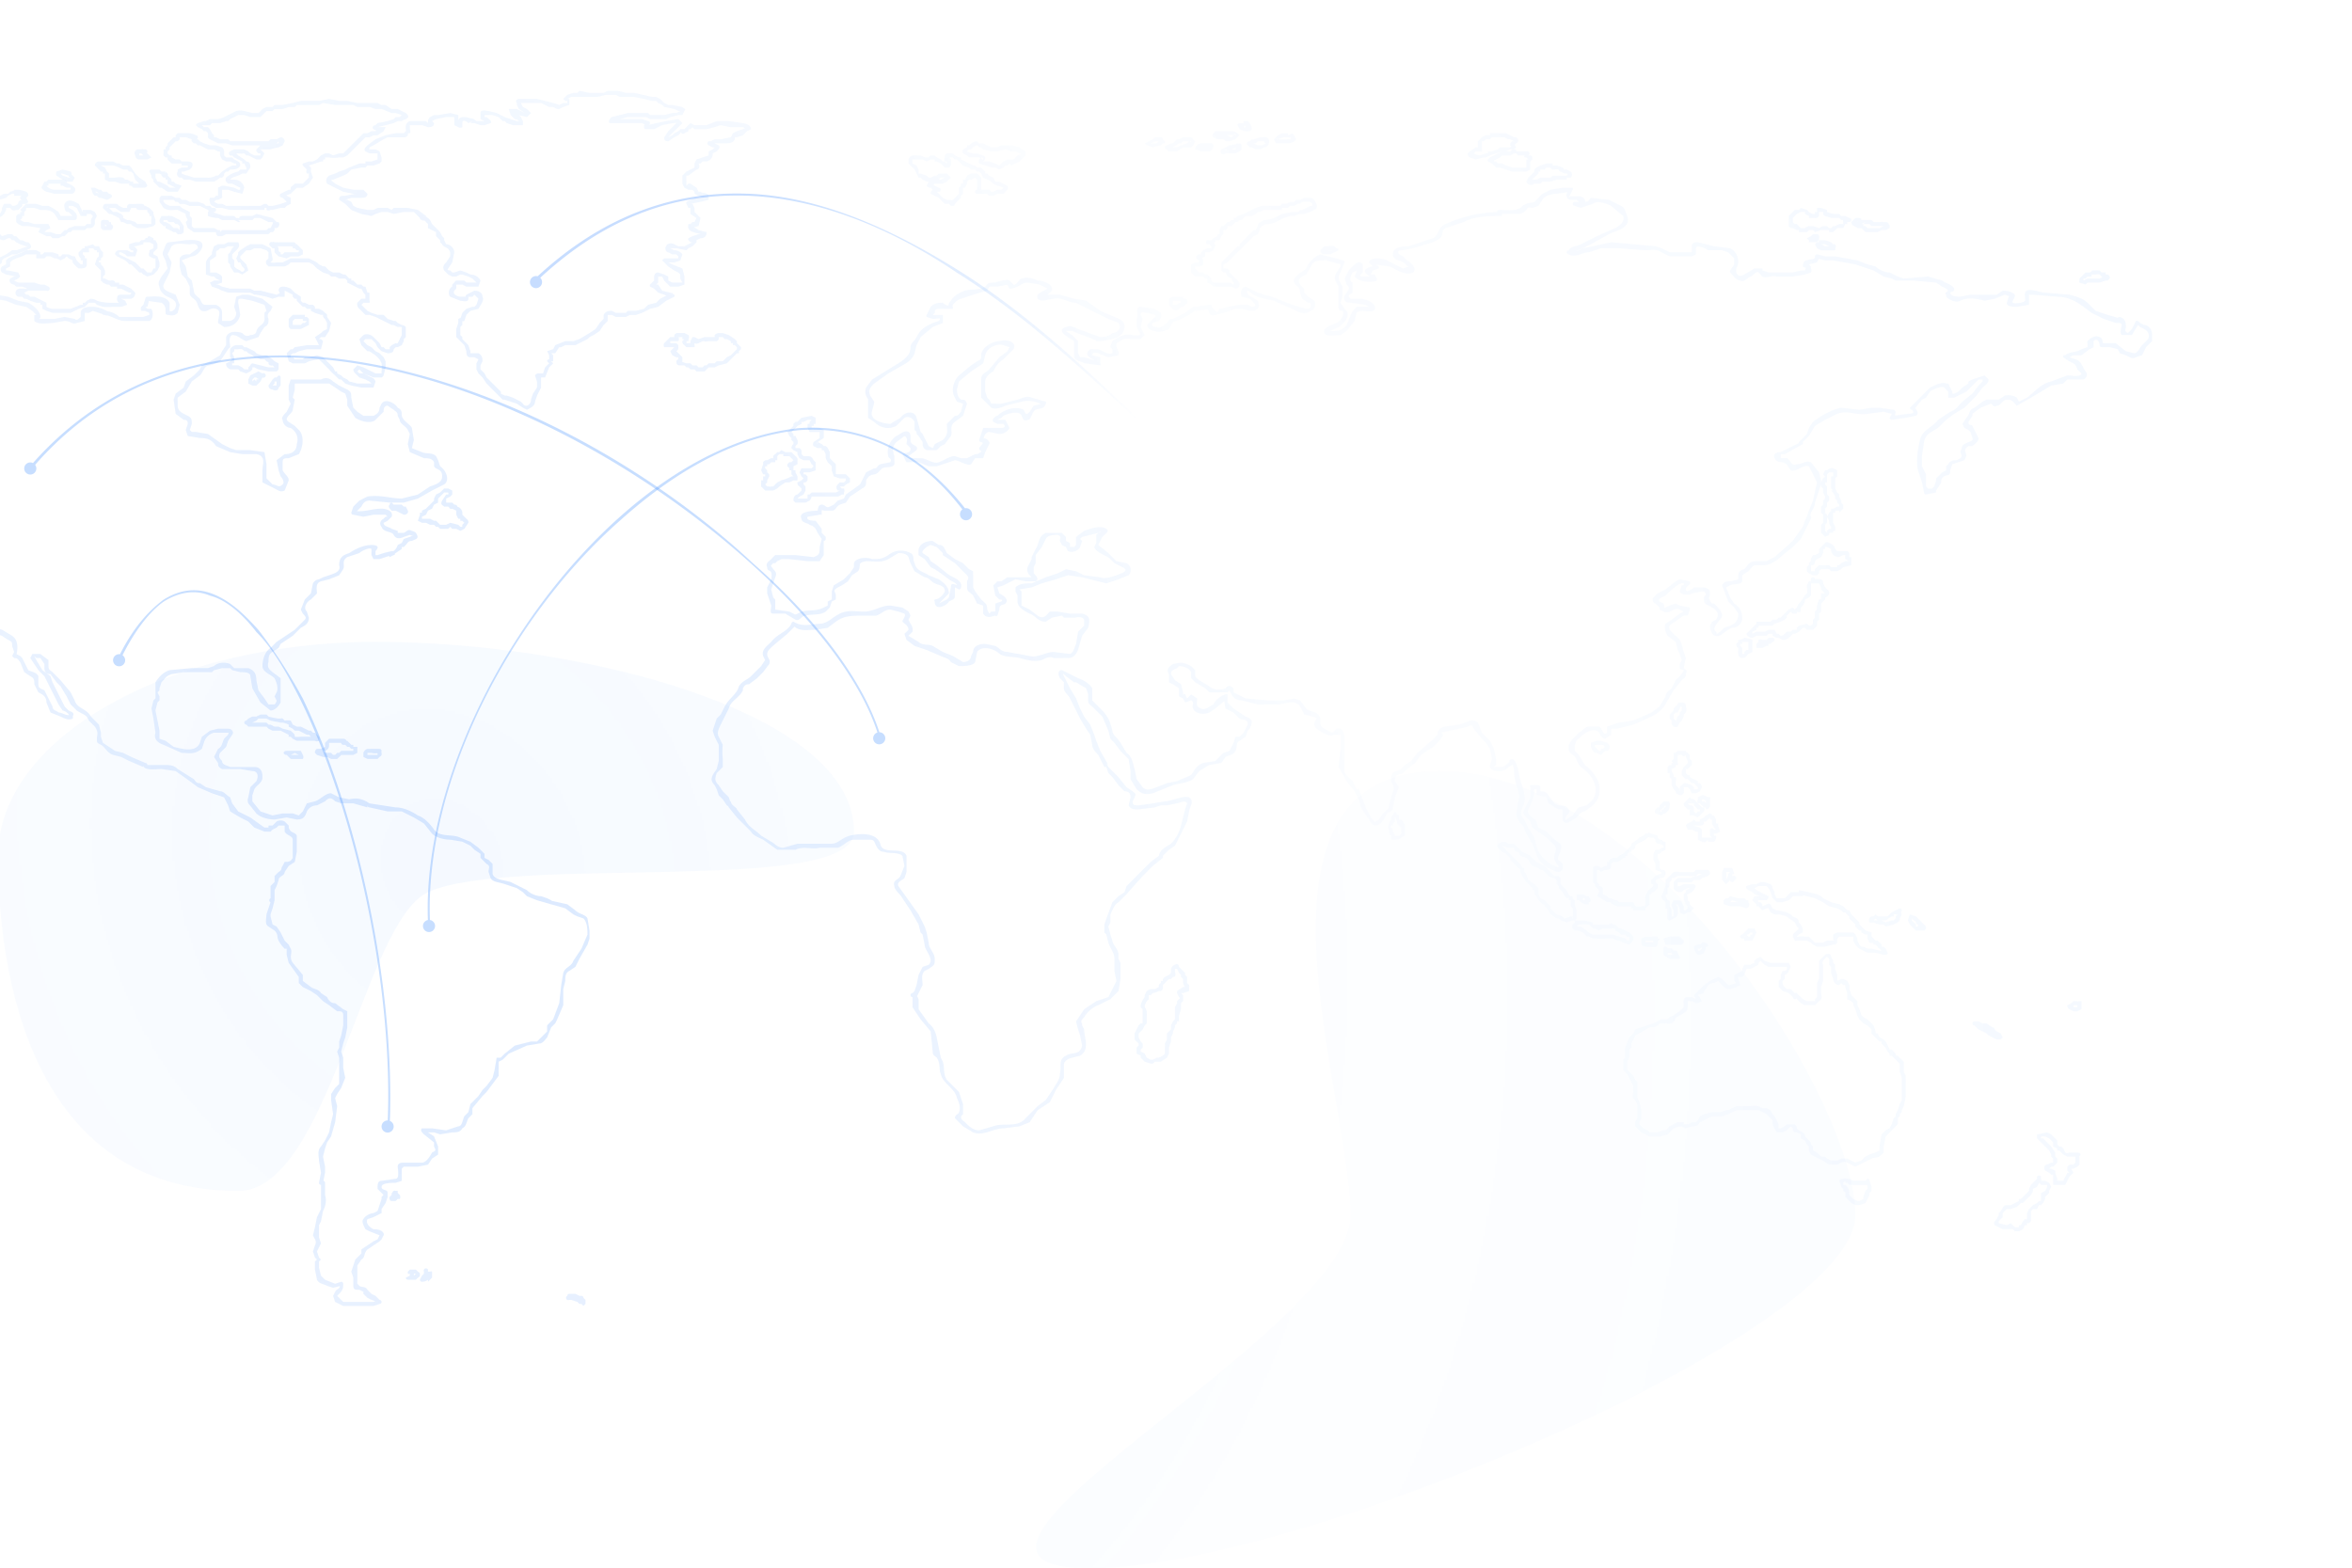 <svg xmlns="http://www.w3.org/2000/svg" fill="none" viewBox="0 0 1165 777"><g opacity=".4"><mask id="b" width="1714" height="777" x="-549" y="0" maskUnits="userSpaceOnUse" style="mask-type:alpha"><path fill="url(#a)" d="M-549 0h1713v777H-549z"/></mask><g mask="url(#b)"><g filter="url(#c)" opacity=".1"><path fill="#0D6EFD" d="M423 412c0 32-169 11-211 30-32 15-49 148-94 148C15 590-1 482-1 424s84-106 187-106 237 35 237 94Z"/></g><g filter="url(#d)" opacity=".2"><path fill="#0D6EFD" d="M919 602c0 58-276 175-379 175-104 0 129-117 129-175s-60-220 44-220c103 0 206 162 206 220Z"/></g><path fill="#0A6DFF" fill-opacity=".4" d="M828 505h-5l-4 2-9 3-1 2-2 2-2 5v5l-1 1v5l2 2 1 2 1 2 1 2v2c0 2-1 4 1 5l1 2v7l-1 2v2l3 3 2 1 2 1h5l4-1 2-2 1-1 3-1h1l2 1 3-1c2 0 3 0 4-2l2-1 2-1 2-1h5l3-1 2-1 2-1h11l2 1 2 1 1 1 2 2v2a22 22 0 0 0 2 4h3l2-1 2-2 1 1v1l1 1h1l2 1v2l2 1 1 2 1 1v2l1 2 2 1 2 1 2 1 3 2h4l2-1a3 3 0 0 1 3 0l2 1 2 1 4-2 2-1 2-1c2-1 3 0 5-2l1-1v-3l1-5 1-1 2-2 3-3v-3l1-1v-1l1-1v-1l1-2 1-5v-5a136 136 0 0 1 0-5l-1-2v-5l-1-1-1-1-1-1h-1v-1l-1-1-1-1h-1l-1-2-1-2-1-1-2-1-1-2h-1v-1l-1-3-3-3-2-1-1-1-1-3-1-2v-2l-2-2-1-1-1-3v-2l-1-2-2-1h-1l-2 1v-3l-1-3v-2l-1-1v-1l-1-2c0-1-1-2-3-1l-3 3v9l-1 2v7l-1 1v1h-4l-2-1-2-2-1-1a1 1 0 0 0-1 0h-1 1l-1-1-1-1h-2l-1-1a3 3 0 0 1-1-2v-1l1-1v-2a3 3 0 0 0 2-2l1-2-1-2h-9l-3-1-2-2-2 1-1 1v1l-2 1h-3l-1 2v1l-2 1-2 1v3l1 1-3 1h-1l-1-1-2-2-2-1-4 2-3 2-1 1-1 1-1 1-2 2 1 2h1v1-1h-1l-2-1h-3a3 3 0 0 0-1 3v2l-2 2-3 2-2 1-1 1 2 1-1 1v-1 1-2l-1 1a1 1 0 0 0 0 1 1 1 0 0 0 1 0l1-1 1-1 3-2c2-1 4-2 4-4v-3a1 1 0 0 1 1 0h1l2 1h1l2-1-1-2-1-1 3-1v-1l1-1c1-2 2-3 4-3l2-1 1 1 2 2a4 4 0 0 0 3 1l3-1 2-1-1-3h-1 1v-1h2l1-1 1-3h2l2-1 2-1v-1l1-1s-1 0 0 0l2 2 2 1h9v-1 2a1 1 0 0 1-1 1h-1l-1 2v2l-1 1v3l2 2 3 1 1 1 1 1a1 1 0 0 0 2 0h-1l-1-1 2 2 2 2 2 1h5l1-1 1-1c2-1 1-3 1-4v-3l1-3v-8a2 2 0 0 1 0-2 8 8 0 0 1 2-2c1 0 0 0 0 0l1 1v3l1 1v3l1 3c0 1 1 3 3 3l1-1 1 1h1v1l1 3v3l2 1 1 1v1l1 2 1 3 1 2 2 2 2 1 2 2v2l2 2 2 2h1v1l2 2 1 2 1 1v1h1l1 1 1 1 1 1 1 1v4l1 3v11l-1 2-1 3-1 2v1l-1 1-1 3-1 2-2 1-2 2-1 6v2l-2 1-3 1-2 1-2 2-3 1-2-1-2-1h-3l-2 1h-3l-2-1-1-1h-2l-1-1-1-1-2-1v-2l-1-1v-1l-1-1-1-1-1-1h-1 1v-1l-1-1-2-1-1-1h-1 1v1-2l-1-1h-4l-1 1-2 1h-1v-2l-1-2-1-2-1-1-1-2-2-1h-2l-2-1a13 13 0 0 0-4 0h-7l-2 1-2 1h-1l-3 1h-4l-4 1-2 1-1 2-1 1h-2l-2 1h-2v-1h-3l-2 1-2 1c-1 1-1 2-3 2l-3 1h-4l-1-1-2-1-2-2v-1l1-2v-4l-1-4-1-2v-8l-1-1-1-2-2-2-1-1v-4l1-2v-4l1-1v-2l1-2 1-2 7-4h2l2-1 1-1h2a9 9 0 0 1 3 0h1l1-1a1 1 0 0 0-1-2v1Zm97 79-1 1h-6l-2-1h-1a3 3 0 0 0-2 0 2 2 0 0 0-2 1l1 3 1 1v1a2 2 0 0 1 1 1v2l1 1 1 1 1 1 2 1h2l3-1 1-2 1-2v-1l1-1v-2l-1-3a1 1 0 0 0-1 0v2c1 0 0 0 0 0v-1c0 1 0 0 0 0v1c0-1 0 0 0 0v2l-1 1-1 3v1l-2 1s-1 0 0 0h-1l-2-1-1-1-1-1v-1a4 4 0 0 0-1-3l-1-1h-1c0-1 0-1 0 0 0 0 0-1 0 0v-1s0 1 0 0c0 0 0-1 0 0 0-1 0-1 0 0 0-1 0-1 0 0 0 0 1-1 0 0l1-1c-1 0 0 0 0 0v1h1l1 1h9l1-1a1 1 0 0 0 0-1 1 1 0 0 0-1-1Zm86 0h-2c0-1 1 0 0 0 1 0 0 0 0 0l-1 1-2 2-1 2v1l-1 1-1 1-2 2h-1v1l-2 1-2 1h-2c-2 0-2 2-3 3l-1 1v1l-1 2-1 1a2 2 0 0 0 0 2l4 2h5l1 1h2l2-1a9 9 0 0 0 1-2h1v-1h1l1-1v-5s1 0 0 0l1-1h2l1-2h1l1-1 1-2v-1l2-2v-1c0-1 0 0 0 0s0-1 0 0l1-2-1-2-2-1h-2v-1 1-1h-1c-1-1-2 1-1 2h1l-1-1v1h1l1 1h3a3 3 0 0 0 0 1v1-1l-1 2-2 1v4h-1l-1 1-2 1-1 1-1 1-1 2v3h-1l-1 1-1 2h-1v1h-1c1 0 0 0 0 0s-1 0 0 0h-1 1-1l-2-2-2 1-4-1v-1l2-2v-2l1-1 1-1h1s-1 0 0 0h1l3-1 1-1 1-1h1l2-2 1-1a7 7 0 0 0 2-3v-1l2-1 1-2 1-1v-2a1 1 0 0 0-2 1v1h2a1 1 0 0 0 0-1Zm18-13h-4a2 2 0 0 1-2 0l-1-2-1-1h-1l-1-1v-2l-2-2-1-1-2-1-5 1v2l2 2 1 1 1 1 1 1 1 1 1 2v1l1 1v2h-1l-2 1c-1 0-2 1-1 3l2 1 1 1s1 0 0 0h1v5h6l1-2 1-2 2-2-1-2c0-1 0 0 0 0h1l2-1 1-1v-4l-1-1c-2 0-1 2 0 2h1l-2-1v3l-1 1h-2l-1 1v2l1 1h-1l-1 2a13 13 0 0 0-1 2h-4l1 1v-2l-1-3v-1l-2-1h-2 1c-1-1-1-1 0 0l1-1h1l1-1 1-1v-2l-1-1v-2l-2-3-1-1-1-1-2-2h-1v-1h2l2 1 2 2v2l2 1v1h1l1 1 1 1 2 1h5c2 0 2-2 0-2ZM891 443l4 1 4 1 4 2 3 2 4 1 2 1 1 1h1l1 1 1 1v1l1 1 1 1 1 1v1l1 1 1 1h1v1l2 1h1s0 1 0 0v1c0-1 0 0 0 0s0-1 0 0c0 0 0-1 0 0v1l1 2a4 4 0 0 0 2 0v1h1l1 1v-1 1a2 2 0 0 0 1 1l1 1 1 1c1 0 0 0 0 0h1v-1h-3l-4-1h-2l-2-1a31 31 0 0 1-1 0 3 3 0 0 1-1-1l-1-2v-1l-1-2-1-1h-8l-2 1v3c0-1 1 0 0 0h-3l-2 1h-4s0-1 0 0l-1-1-1-1-1-1h-2a12 12 0 0 0-3 0h-2 1l1-1 2-1v-2l-1-2-1-1c0-2-1-2-3-3l-1-1-2-1-4-1h-1l-2-1-1-2a2 2 0 0 0-2 0l-2 1v-1l-1-1h-1a4 4 0 0 0-2-3v2h6a2 2 0 0 0 1-2l-2-1-2-1-2-1-1-1-1-1h-1s-1 0 0 0v1h2l2-1h4l1 1c0-1 0 0 0 0l1 2 1 3 1 1 1 1h3l3-1a18 18 0 0 0 2-2h4v-2 2c2 0 2-2 0-2h-5l-2 2a2 2 0 0 1-2 1h-3l-1-2v-1l-1-2a3 3 0 0 0-1-2l-3-1h-2l-2 1h-2l-3 1a1 1 0 0 0 0 1l1 1 2 1 1 1 3 1a10 10 0 0 1 2 1v-1 1l-2-1h-3l-1 2 1 1 1 1v1a4 4 0 0 0 1 0l1 1a2 2 0 0 0 1 1l2-1h1c-1 0 0 0 0 0l1 2a5 5 0 0 0 4 1l4 1 1 1a17 17 0 0 1 3 2l1 2 1 1-1 1-1 1a2 2 0 0 0-1 2l1 2a1 1 0 0 0 1 0h5l2 1 1 1 2 1h4l4-1h1l1-1v-2l1-1h7v2l1 2 2 2 2 1 2 1h4l4 1h1a1 1 0 0 0 1-1l-1-2-1-1h-1s0-1 0 0v-1a2 2 0 0 0-1-1l-1-1c-1 0 0 0 0 0h-1l-1-1-1-1v-2l-3-1-2-2-1-1c0 1 0 0 0 0v-1l-2-2-1-1-1-1-1-2h-1l-1-1-1-1-2-1-4-1-4-2-1-1-2-1-4-1-5-1v2Zm96 68a1 1 0 0 0 1-1 1 1 0 0 0-1-1l-3-2h-2l-2-1h-2a1 1 0 0 0 0 2l2 2 2 1 2 1 1 1 4 2h2l1-1-1-2-2-1-1-1h-1s0-1 0 0v-1h-1l-1 1a1 1 0 0 0 1 1s-1 0 0 0l1 1 1 1h1v1c0-1 0 0 0 0a2 2 0 0 1 1 0c-1 0 0 0 0 0h1l-2-1-2-1-1-1-2-1a149 149 0 0 0-3-2h-1v-1s0 1 0 0l-1 1h1s1 0 0 0l1 1h1l4 2v-2 2a1 1 0 0 0 1 0Zm44-14-2-1h-2l-1 1-2 1a2 2 0 0 0 1 2l2 1h2l2-1v-4h-1a1 1 0 0 0-1 1v1s0 1 0 0v1c-1 0 0 0 0 0h-1s1 0 0 0h-2c1 0 0 0 0 0h1v-1 1-1h2c1 0 0 0 0 0h1s-1 0 0 0h-1a1 1 0 0 0 2 0v-1Zm-90-45h-1v-1c-1 0 0 0 0 0h-1l-2 1-1 1-1 1h-5l-1-1-1 1h-1a2 2 0 0 0-1 1 2 2 0 0 0 0 2h2a16 16 0 0 0 3 1h2l1 1 4-1 2-1 1-1v-1l1-2-1-2h-2a1 1 0 0 0 1 2 1 1 0 0 0 1-2l-2 1 1 1-1 1v1l-1 1h-1l-3 1-2-1h-4c1 0 0 0 0 0v-1h-1v1h1c-1 0 0 0 0 0l1-1s-1 0 0 0l1 1h4l3-2h1v-1c0 1 0 0 0 0h2l1-1a1 1 0 0 0 1-1 1 1 0 0 0-1-1l-2 1a1 1 0 0 0 2 1Zm12 6-1-1-1-1-2-2-3-1-1 3 1 2 1 1c-1-1 0 0 0 0l1 1 1 1h4a2 2 0 0 0 1-1 2 2 0 0 0-1-2l-1-1s-1 0 0 0l-1-1a1 1 0 0 0-2 1 1 1 0 0 0 1 1v1h1s1 0 0 0h1v1c0-1 0 0 0 0v-1h-3s0-1 0 0v-1l-1-1-1-1v-1l1 1a13 13 0 0 1 2 1v1c1 0 1 0 0 0v-1s1 1 0 0v1a1 1 0 0 0 1 1 1 1 0 0 0 1-1h1Zm-155 0h-5a3 3 0 0 1-2 0h-2v-1l-4-1h-5v1l-1 1a2 2 0 0 0 0 2 2 2 0 0 0 1 1h1a12 12 0 0 1 3 1l2 2h1l2 1h2a14 14 0 0 0 4 0h4l2 1h1l2 1 3 1 1-1a3 3 0 0 0 1-3l-1-1-1-1-2-1-2-1h-1l-1-1-1-1h-2 1a1 1 0 0 0-2 1l2 1c-1 0 0 0 0 0h1v1l2 1 1 1h2l1 1h1v1s1 0 0 0c0 0 0-1 0 0 0 0 0-1 0 0v1h-1l-1-1-3-1-3-1h-10l-2-1-1-1-3-2h-3s1 0 0 0c0 0 1 0 0 0h1l1-1c0-1 0-1 0 0h1a51 51 0 0 1 4 0l2 2h1l2 1 2-1h4c2 0 2-2 0-2Zm23 6h-6l-2 1v2c0 2 2 2 3 2a9 9 0 0 0 1 0h3c2-1 1-4 0-4a1 1 0 0 0-2 0 1 1 0 0 0 1 1s0 1 0 0v1s0-1 0 0h-4 1-1c-1 0 0 0 0 0v-1h6a1 1 0 0 0 1-1h-1v-1Zm8 1c0 1 0 0 0 0l-1-1h-1l-3 1 1 3h8a2 2 0 0 0 1-2l-2-2h-3c-2 0-2 2 0 2h3v1-1a6 6 0 0 0-1 0h-5c-1 0 0 0 0 0h-1 1c0 1 0 1 0 0v1-1h1l2 1 2-1a1 1 0 0 0-1-1h-1Zm1 6s-1 0 0 0h-1l-1-1h-2a1 1 0 0 0-2 0v3l3 2h2c-1 0 0 0 0 0h3a2 2 0 0 0 0-1l-1-2a2 2 0 0 0-2-1 1 1 0 0 0-1 1 1 1 0 0 0 1 1l1 1h1l-1-1h-4v-1h-1 2c1 0 0 0 0 0h1c1 1 0 0 0 0l1 1h1a1 1 0 0 0 1-1 1 1 0 0 0-1-1Zm13-4-1 1s1-1 0 0h-1a3 3 0 0 0-2 1v1l1 2 1 1a4 4 0 0 0 3-1l1-2v-1h1v-1l-1-1-1 1-1 1v1l-1 1c-1 0 0 0 0 0h-1c0-1 0 0 0 0 0-1 0 0 0 0 0-1 0-1 0 0v-1h1l3-2a1 1 0 0 0-1-1 1 1 0 0 0-1 0Zm-25-53-1-1h-2l-1 1-2 1-1 1-3 2v1l-1 1-1 1-1 1-1 1-2 1-1 1a25 25 0 0 0-2 0l-2 1a5 5 0 0 0 0 1h-1v1a8 8 0 0 0 0 1h-1l-2 1-1-1h-2a2 2 0 0 0-1 1h1-1v7l1 1v1l1 1 1 1v1l-1 2 2 1 3 2h2a1 1 0 0 0 1 1 12 12 0 0 0 2 1h7s0 1 0 0v1h1-1 1v1h6v-1l2-2v-5h1v-1h1l1-1 1-1v-2l-1-1v-1l2-1h1c1 0 2-1 2-3a2 2 0 0 0-1-1h-1l-1-1v-3a11 11 0 0 0-1-2v-2h1l1-1 2-1v-4s-1 0 0 0h-1l-1-1h-1c-1 0 0 0 0 0l-1-1v-1l-3-1c-2 0-2 2 0 2h1l1 1v1l1 1h1l2 1c0-1 0-1 0 0v1c-1 0 0 0 0 0h-1l-1 1h-2l-1 2v3c1 0 0 0 0 0l1 2v3l3 1v1a1 1 0 0 1 0-1v1h-1l-2 1-2 2v2h1s0 1 0 0v1c-1 0 0 0 0 0l-1 1a5 5 0 0 0-2 2l-1 2a5 5 0 0 0 0 2v2a1 1 0 0 1-1 1h-1a6 6 0 0 1-3 0l1 1-1-1-1-2h-7l-1-1h-2 1l-2-1h-1l-1-1-2-1h-1 1v-3l-1-1h-1v-1l-1-1c0-1 0 0 0 0v-6h-1v1l1-1-1 1 1-1c-1 0 0 0 0 0h1l1 1 2-1h1a2 2 0 0 0 2-2v-1s1-1 0 0l1-1h2l2-1 1-1h1v-1h1c-1 0-1 0 0 0v-1l1-1h1v-1h1l1-1v-1l1-1 2-1 2-1 1-1 2-1a1 1 0 0 0 0-1 1 1 0 0 0-1 0v-1c-1 1-1 3 1 2Zm8 34-1-1s0 1 0 0v3h1v5a1 1 0 0 0 1 1l2-1a3 3 0 0 0 2-2v-4a8 8 0 0 1-1-1h1a3 3 0 0 0 1 0h-1l1 2v2l2 1 2-1h1l1-1 1-1-1-1-1-1v-1l-1-1v-2l-1-1v1l1-1 2-1 1-1 1-2-1-1h-5l-2 1h-1s0 1 0 0c0 1 0 0 0 0v-2h7l1-1h3l1-1 3-1 1-1a2 2 0 0 0-1-2h-6l-1 1h-7a6 6 0 0 0-3 0l-2 2-1 1-1 1v3a9 9 0 0 0-1 3l-1 2a3 3 0 0 0 1 2l2 2a1 1 0 0 0 1-1 1 1 0 0 0-1-1 1 1 0 0 0-1 1l1-1-1-2v-1h1v-3l1-1v-2l1-1v-1h1l2-1h5a27 27 0 0 0 4 0l1-1h4v-1l-1 1h-1l-2 1h-1l-3 1h-6l-2 2v3c1 2 2 2 4 2l1-1 2-1h2v-1 1h-1l-2 1v1l-1 1v3l1 2 1 1v1h1-1 1c-1 0 0 0 0 0h-1 1-1l-1 1c-1 0 0 0 0 0h-2c1 0 0 0 0 0h1v-2l-1-2-1-1h-3l-1 2a7 7 0 0 0 1 3v1a6 6 0 0 1 0 1v1h-2l1 1v-2a7 7 0 0 0 0-2 12 12 0 0 0-1-2v-1l-1-2a1 1 0 0 0-1 1 1 1 0 0 0 1 1Zm37-3h-2l-4-1-1 1h-1a2 2 0 0 0-1 3l3 1h5l3 1c1 0 2-2 1-3v-1h-1l-1-1a1 1 0 0 0-1 1c-1 2 1 2 1 1h1-2l1 1s1 0 0 0h1l-2-1h-6l-1-1s0 1 0 0v1h1l1-1 3 1h2c2 0 2-2 0-2Zm5 15h-2l-1 1-1 1a2 2 0 0 0 0 1v-1l-1 1a1 1 0 0 0 0 2h1v1a1 1 0 0 0 1 0h3l1-2 1-2-1-2a1 1 0 0 0-1 1 1 1 0 0 0 0 1 1 1 0 0 0 1 0 1 1 0 0 1-1 0v-1s0 1 0 0v1s0 1 0 0v1a2 2 0 0 1-1 0s0 1 0 0v1h-1c-1 0 0 0 0 0-1 0 0 0 0 0v1-1l-1-1v1a1 1 0 0 1-1 0h1v-1 1-1h1l1-1h1a1 1 0 0 0 1-1 1 1 0 0 0-1-1Zm-10-26s1 0 0 0v-1s0 1 0 0h1l-1-3c-1 0 0 0 0 0h-4l-1 2v4s0-1 0 0l1 1a2 2 0 0 0 1 1l2-2c0-1 0 0 0 0h1a1 1 0 0 0 1-1 1 1 0 0 0-1-1 1 1 0 0 0-1 0 1 1 0 0 0 0 1 1 1 0 0 0 1 1v-2h-2l-1 2h1-1v-5 1-1c0 1 0 1 0 0v1h1v-1 1-1 1h1v-1c0 1 0 0 0 0v1l-1 1v1a2 2 0 0 0 1 2 1 1 0 0 0 2 0 1 1 0 0 0 0-2h-1Zm-108-14v-2h-3l-1-1h-2l-2 1a2 2 0 0 0 0 2l1 1a7 7 0 0 0 1 1l2 1a10 10 0 0 0 2 2v1l1 1 1 1 1 1 1 1a3 3 0 0 1 1 1v1l1 2 2 3a31 31 0 0 1 3 3v1h1v1c1 1 1 1 0 0v1l1 1 1 2 1 1 1 1h1v1l1 1 1 1 1 2 3 2h1l1 1 3 1 3-1h1a2 2 0 0 0 1-1v-4l-1-3v-2l-1-1v-1h-1l-1-1-1-2-1-1-1-1-1-1v-3l-1-1h-2l-1-1-1-1-1-1-1-1-1-1-2-1-2-1-1-1-2-2-2-1-2-1-1-1-1-1-2-2a1 1 0 0 0-1 1 1 1 0 0 0 0 1h1v1l1 1h1l1 2 3 1 1 1a11 11 0 0 1 1 2l1 1 3 1 1 1h1l1 1 1 1 1 1 2 1h1a5 5 0 0 1 1 1v2l1 1v1s1 0 0 0l1 1 1 1s0-1 0 0l1 2 1 1h1v1h1c0 1 0 1 0 0v3l1 1v5a1 1 0 0 1 0-1h-1l-3 1-1-1-3-1-2-2-1-1s0-1 0 0v-1l-1-1-1-1-1-1-2-1-1-2v-2c0 1 0 0 0 0a4 4 0 0 0 0-1l-1-1-1-1-3-2-1-3-1-1v-2h-1a6 6 0 0 0-1-2l-1-1-1-1-1-1-1-1-1-1-1-1a17 17 0 0 0-2-2l-1-1h-1 1-1 1l3 1h3v-2 2Zm37 24s0 1 0 0c0 0 0 1 0 0h-1l-2-1h-3v3-1 1h1l1 1 2 1h1a2 2 0 0 0 1 0v-2a1 1 0 0 0-1-1 1 1 0 0 0-1 1v1-1c0 1 0 0 0 0s0 1 0 0h1-1c-1 0-1 0 0 0h-1a2 2 0 0 0 0-1h-1v-1l-1 1h1s1 0 0 0h2v1c1 0 1 0 0 0h1a1 1 0 0 0 2 0l-1-2Zm60-41-2 1-1 1-2 1v1h-2l-1-1-1 1-2 1a2 2 0 0 0-1 1l1 2h2l2 1h1v4l2 1a2 2 0 0 0 2 0l1-1h-1 1c0 1 0 0 0 0v1h3a3 3 0 0 0 1-3h-1v-1s0 1 0 0h1l2-1-1-3v-1h-1v-2l-1-2h-1v-1 1a1 1 0 0 0-1-1 1 1 0 0 0-1 1 1 1 0 0 0 1 1v1h1v2l1 2 1 1v1-1h-1a1 1 0 0 0-2 1v2l1 1h-1 1-5v-4l-1-1-3-1a63 63 0 0 0-2 0v1-1h5a2 2 0 0 0 2-1v-1c0 1 0 0 0 0h1l1-1 1-1h1-1a1 1 0 0 0 1-1l-1-1Zm-8-6-2-2-2 2-1 1a2 2 0 0 0 1 2l1 1a19 19 0 0 1 1 0v3h2l2 1 2-2 1-1a2 2 0 0 0 0-2h-1l-1-1-1-1-1-1-1-1c-1-1-2 1-1 2h1v1l1 1 1 1h1v1h-1l-1 1-1-1v1-2a2 2 0 0 0-1-2h-1l-1-1s0 1 0 0v1-1h1v-1 1h1l-1-1h2Z"/><path fill="#0A6DFF" fill-opacity=".4" d="m846 395-2-1h-1l-2 1v1a2 2 0 0 0 0 2h1a5 5 0 0 0 1 1c-1-1 0 0 0 0h1-1l1 1h1v1a2 2 0 0 0 2-2v-3 1-1a1 1 0 0 0-1-1 1 1 0 0 0-1 1v1s0 1 0 0v1s0 1 0 0v1h1l-1-1a3 3 0 0 0-1-1s0 1 0 0h-1v-1h1l1 1h1a1 1 0 0 0 1-1 1 1 0 0 0 0-1 1 1 0 0 0-1 0Zm-12-21h1a1 1 0 0 0 0-1 1 1 0 0 0 0-1h-4l-1 1h-1v3l-1 1a2 2 0 0 0 1 1h-1s1 0 0 0v1h-1l-1 1v3h1v2l1 1v1-1 3l1 2 1 1c0 1 1 2 3 2l1-1a9 9 0 0 0 0-3s-1 0 0 0h2l1 1 1 2h2l2-1 1-2a3 3 0 0 0-1-2h-1v-1l-2-1-2-1v-1h-1l-1-1v-2h1l2-2v-2l-1-1v-1l-1-1 1 1v-1l-1-1-2-1v2c1 0 0 0 0 0h1v1l1 2v1c0 1 0 1 0 0l-1 1-1 1-1 2v2l1 1 1 1h1l2 2h1l1 1 1 1v1h-2v-1l-1-1-3-1h-1l-1 1a2 2 0 0 0-1 1v1a10 10 0 0 1 0 2l1-1h-1a1 1 0 0 1 0-1l-1-1-1-1v-2a2 2 0 0 0 0-2h-1v-1h-1c1 0 1 0 0 0h1l-1-2a6 6 0 0 0 0-1l2-1c0-1 0 0 0 0v-1h1a1 1 0 0 0 0-1v-4h1a9 9 0 0 1 2 0v-2a1 1 0 0 0-1 1 1 1 0 0 0 2 1h-1Zm-8 23h-2l-1 1-1 1v1h-1l-1 1a2 2 0 0 0 0 2l3 1 1-1h1l1-1a4 4 0 0 0 1-2h-1 1v-1a1 1 0 0 0 0-1 1 1 0 0 0-1-1 1 1 0 0 0-1 1v1s0-1 0 0v1h-1v1s0-1 0 0h-1v1s0-1 0 0h-1l1-1 1-1 1-1h1a1 1 0 0 0 1-1 1 1 0 0 0-1-1Zm-33-30h-2l-3 1v2l1 2 1 1h1l2 1 1-1s-1 0 0 0l1-1h1a2 2 0 0 0 1-3l-1-1-3-1a1 1 0 0 0-1 1 1 1 0 0 0 1 1h1a7 7 0 0 1 1 1l-1 1a7 7 0 0 0-1 0s0 1 0 0a3 3 0 0 0 0 1h-1l-1-1-1-1s0-1 0 0v-1a23 23 0 0 0 2 0h1v-2Z"/><path fill="#0A6DFF" fill-opacity=".4" d="M744 105c-10 0-19 2-28 6-4 2-3 5-6 7l-12 4c-2 0-7 0-8 3-1 5 5 3 7 7h1l-3 1-4-2-4-2c-2-1-8-2-9 1l2 2h-1l-2 1c-3 2 2 4 4 6v-2h-6s-2 0-1-1l1-1v-4c-2-3-5 1-7 3l-2 4 1 3c2 2 1 2 0 4-2 2-2 5 2 5l7 1 2 1h-6l-2 2-1 2-2 5c-2 2-3 3-6 3h-2l4-2c2-1 6-5 4-8l-1-1-2-3 1-3v-5c-1-2-3-4-1-7l2-5a1 1 0 0 0-1-1l-3-1-8-2c-3 1-6 4-7 7-2 2-7 4-6 7 1 2 3 2 3 5l1 3 3 2h1c1 3-1 3-2 3l-7-2-10-4-7-2-6-3c-2 0-3 3-2 5l4 1c1 1 5 4 1 4l-2-1h-4l-6 1-3 1h-1c-1 2-1 2-2 1l-2-2a1 1 0 0 0 0-1h-1l-7 1a1 1 0 0 0-1 0l-4 3-6 3c-2 0-2 1-3 2s-4 3-5 2c-2 0-3-1-2-2l3-1a4 4 0 0 0 1-4l-3-2-7-1c-3 0-1 4-2 6v4l1 2c2 3-1 2-3 2-4-1-7 1-10 3l-1 3 1 1v2c-3 1-5-2-8-2h-3c-5 4 4 5 3 7l1-1-7-2h-2l-1-2v-6l-3-3-3-2h3l13 5v-2h-1v2c4 0 11-1 13-4 3-5-1-7-4-8l-7-3-7-5-6-1-7-2h-8 2l2-2c1-3-4-5-7-5-2-1-5-2-8-1-1 0-3 4-4 3l-2-2c-2-1-6 1-8 1-3 0-3 1-4 2-3 2-7 1-10 2s-6 3-7 5c-2 2-1 3 0 4v-2c-1 1-3 0-4-1-2 0-4 0-6 2l-1 2-1 2a1 1 0 0 0 0 1l3 1c2 0 5-1 3 1l-3 1c-4 2-6 3-8 7-1 2-3 3-3 5 0 4-3 6-6 8l-13 8-3 4c-1 3 0 4 1 6v9l3 2c3 3 7 4 11 2l4-4c2-1 4 0 5 2v4l1 1v1l1 1 2 3c0 2 0 3 2 4h5l2-2 2-1 3-4c1-2-1-5 2-7l4-3 2-6c-1-2-1-2-3-2-1-1-2-2-2-5l1-4 6-5 6-4 1-4c1-4 6-6 9-5l3 1-1 2-4 3-5 6c-2 2-4 2-4 5v9l2 2 3 3c2 1 5 0 7-1l8-2c4-1 8 0 11 2l-1-1-4 1-2 3-1 1h-1l-1-2c-4-2-10 0-13 3-1 0-3 2-2 3l2 1h3c1 1 1 2-1 2h-9l-2 6a1 1 0 0 0 1 1l2 1v-2l-3 4c0 2 3 1-1 3h-1l-2 1-2 1h-3l-3-1c-3 0-5 2-8 3s-6-2-9-2h-5l-2-1h1l4-3c1-2-1-2-2-3-2-1 0-5-2-6s-4 1-6 2c-3 2-5 6-4 10 0 1 2 1 1 3l-5 1c-2 1-1 2-3 2l-4 2-3 6-7 5-1 2-3 1-2 2-2 1c-2 1-2-1-4-1s-2 3-2 4l1-1c-2 0-11 0-9 4 0 2 3 2 4 3 3 1 3 2 4 4l2 3 1-1h-1a1 1 0 0 0 0 1l-1 4c0 3 0 4-3 5l-9-1h-10l-2 2c-1 1-3 2-2 4 0 3 3 0 2 6l-2 4v3l2 6c0 2-1 4 1 4h6l5 3c2 1 3-2 5-2 4-1 7 0 10-2l2-2 1-3 2-1v-2c0-2-2-2 1-4l2-1 3-2 2-3 3-2c2-3-1-4 4-5 4 0 7 1 11-1l5-3c1 0 4 0 5 2l1 3 2 4 5 3c2 0 3 2 5 3s5 1 5 4c-1 2-3 4-5 4a1 1 0 0 0 0 1c0 5 6 2 7 0 2-1 3-1 3-3v-4l2 1a1 1 0 0 0 1-1c1-4-5-5-7-7l-5-4-3-2-1-2-3-2c-1-1 3-4 4-4l3 1 3 3v1l6 4 5 5c2 2 2 2 1 4v3c0 2 1 2 3 4l2 4 3 1v4c2 3 5 1 6 1a1 1 0 0 0 1 0l1-3c0-3 2-2 3-3 2-2-1-4-3-5l-1-3 3-1 6-3 5 1h5c2-1 0-3-1-4v-3l1-2v-4l3-4 2-4c1-2 4-2 6-2 2 1 1 1 1 3l1 2 2 1 1 2c2 1 5 0 6-2l1-3-1-1 1-1 8-2c1-1 2-1 0 0l-1 1v4l-1 2c1 3 6 4 8 6l2 2 4 2c4 2-1 3-3 4-3 1-6 2-8 1l-8-1-4-2-5-1-4 2-6 2-7 3c-3 0-6 0-8 2v2l1 2v3c0 3 4 5 6 6 3 1 4 4 8 4l3-2 5-1 1 1h5c1 0 4-1 5 1v3l-3 3-1 6c-1 2-1 4-3 5l-8-1c-4 0-8 3-12 2l-11-2c-3 0-4-2-6-3l-5-1c-3 0-6 1-6 4l-1 2c0 2-2 3-4 3l-5-3-5-2-5-3c-2-1-5 0-7-2l-5-3 2-2a5 5 0 0 0-1-4l-1-2 1-2-1-2-3-2-6-1c-5 0-8 3-13 3-4 0-8-1-12 1s-5 4-9 5c-5 0-9 2-14-1a1 1 0 0 0-1 1c-2 4-7 5-10 9-2 2-5 4-4 7l1 2-2 3-5 5c-2 2-4 2-6 5-1 4-5 6-7 10l-2 4-2 2-1 3-1 3 1 3 2 4v8l-1 4c-2 3-4 5-1 8l1 2 1 3 2 2 2 3 2-2h-1c0-1-2 0-1 1l1 2 4 5 7 7c1 2 4 3 6 4l7 5h9c4-2 8 0 12-1h9c3-1 5-4 8-4h8c2 0 2 1 3 3s2 3 4 3c2 1 7 0 9 2l1 5-2 5c-1 2-4 2-3 5 0 2 3 4 4 6l4 6 4 7 1 4 1 1 1 5c0 3 5 7 2 10l-3 1-2 4-1 5-1 3-1 1a1 1 0 0 0 0 2v5l4 6 5 6 1 10c0 2 1 2 2 3 2 3 1 6 2 8 1 5 7 7 8 12 1 2 2 5 1 7 0 1-2 1-2 3l4 4 5 3c5 2 10-2 15-2l8-1 5-2 4-6 6-4 3-6 4-6v-7c1-3 5-3 8-4 5-3 2-9 2-13l-1-2v-1c-1-1 0-2 1-3 1-2 4-5 7-6l6-3 4-4 1-6v-8l-1-2v-2c0-3-3-5-3-7l-1-3-1-4 1-2v-4c1-2 2-5 4-6l4-4 8-9 5-5 5-4-2-1c0 2 2 2 2 0l3-3 3-2 3-6 3-6 1-5c0-2 3-5 0-7-3-1-9 2-12 2l-6 1-7 1c-2 0-3 0-3-2l1-2c1-2 0-2-1-3l-3-2-4-5-5-5-1-2 1 1-4-7-2-5-1-3-2-5-3-4-2-4-2-5-3-5-2-4-1-2c-1-2 0-1 1 0l4 3h1l5 3 1 3v3c0 2 1 2 3 4l4 4 3 7 1 4 2 2 3 4 4 4 1 6v4l3 5c2 2 4 3 8 2l5-2 5-2c3-1 7-1 10-3l3-4 5-3 6-1 2-3c2-1 4-1 5-3s0-4 2-5l3-2 1-3 1-1c2-4 1-5-2-6l-6-4-3-3v-4a1 1 0 0 0-1 0c-3 1-5 3-6 5-2 1-4 3-6 2-3-1-2-3-2-5l-3-2-2 2-1-2c-1-1-1 2-1-1l-1-4-3-2-2-3c0-2 1-2 3-3l1-1c2 0 5 1 6 3v3l2 2 5 3 2 2h9l1-1 1 2c1 2 3 3 5 3l8 2h10c3 0 8-3 11 1l2 4 4 1c4 1 1 1 1 4 0 2 3 3 4 4 2 1 4 2 6 1h3v7l-1 9 4 7 4 5 1 2 1 2 1 4 2 3 2 3c1 2 2 3 4 3 3-1 4-4 5-6 1-1 3-1 3-3l1-5 2-5-2-3c0-4 2-3 4-4l2-2 4-3 3-4 6-4 3-3 2-3-1-1 4-1 5-1 4-1c2-1 2-1 3 1l4 5 2 2 2 3 1 5-1 3v1c1 2 3 2 5 2 3 0 4-2 6-3a1 1 0 0 0 1-2h-1l-1 1c2 0 2 5 2 6l1 5c1 3 2 5 1 8l-1 7 2 4c2 1 2 3 3 5l3 5 2 5c1 4 5 7 8 8 3 2 6 1 5-3-1-2-3-1-2-4 1-2 2-4 1-6l-4-3-3-3-4-2-1-3c-1-2-5-3-4-6 2-4 3-6 3-11l-1 1h2v2a1 1 0 0 0 1 1l4 1 1 3 3 2 2 1h2v5c1 4 5 0 7-1 1-1 2-3 4-3l4-3c3-3 4-6 3-11-1-3-4-7-7-9l-3-5-2-2v-3c1-1 0-2 2-3l2-2c2-1 4-3 7-2 2 1 1 3 4 4l3-2v-3h3l8-2v-2 2l9-4c4-2 6-4 8-8l3-5 4-5c1-1 2-1 2-3 1-2 0-2-1-3l1-5-1-3c-1-3-1-6-4-8l-3-3c-1-3 2-3 4-5l3-2h2l1-3a1 1 0 0 0 0-1l-5-1-2-1-3 1c-4 2-2 1-3-1l-2-1c-1-2 2-2 3-3s7-7 9-6v1h-1l-1 3c1 2 5 2 6 1l5-1h1c2 2 0 2 0 3 0 4 1 3 4 5 2 1 4 3 2 6l-2 1-1 2c0 2 1 5 3 5 2 1 5-3 8-4 2 0 4-1 5-4 0-4-1-6-4-8l-2-3-2-5 2-1c2-1 5 0 6-2v-3l3-2c2-2 2-3 4-3h4c3 0 7-3 9-5l5-4 4-4 2-4 3-6a1 1 0 0 0 0-1c-1-2 2-4 2-7l3-9v-2l-1-4-4-5c-3-1-4 1-7 1-3 1-3-2-5-3h-3v-2h2l9-5v-2h-1l1 1 3-3 3-5 5-3 6-3c5-2 10 1 15 0l8-1 4 1-1 2a1 1 0 0 0 1 1l7-1 5-1c2-1 0-4-2-5l1 2 4-5 2-1 2-3c1-1 6-3 7-2l1 1 1 1v3h3l6-3 3-3 1-1 2-2h2v1l-2 2-3 4-5 4c-2 2-3 4-6 5l-6 4c-3 4-8 5-9 10-1 4-2 10-1 15l2 6 1 5a1 1 0 0 0 1 1l5-1v-1l2-3c1-1 0-3 2-4s3 0 3-3l1-3 3-1 3-1 1-2c0-2-2-3 1-5h2c1-1 3-2 3-4l-2-4-1-2c-1-1-2 0-2-2l2-3v-1l4-3 5-2c1 0 1 2 3 1 2 0 3-3 5-3 3 0 3 1 5 3a417 417 0 0 0 17-10l6-1 2-2h8c2-1 2-3 1-4-2-3-2-5-5-6l-3-1c-1 0-1 0 0 0l2-1h4l4-3 2-1v-3c2-2 3 1 3 2a1 1 0 0 0 1 1h4l4 1 1 2 3 1c2 1 3 2 5 1l3-1 2-4 3-3v-3c0-3-2-5-4-5l-2-1-1-1h-1l-2 4-2 2c-2-1-1-2-1-3 0-2 0-4-3-5-1 0-2 1-1 2l1 1 1-2-7-2-6-2-4-4c-2-2-5-3-9-4l-12-1c-3 0-11-4-10 2 0 2 1 2-2 3-1 0-5 1-4-1l1-2a2 2 0 0 0 0-1c-2-2-5-2-6-2l-3 2h-13l-5 1c-1 0-5 0-5-2 1-1 2 0 2-2-1-2-5-3-6-4l-7-2-12 1-3-1-4-2c-2 0-5-1-7-3l-4-1-5-2-11-2h-5l-4-1a1 1 0 0 0-1 1c0 2-2 1-4 2-1 0-2 1-2 3 1 1 2 0 1 2h-2l-4 1h-12l-3-1v-1h-4l-5 3c-2 1-3 1-4-1v-2c2-3 1-8-3-10l-8-1-8-2c-1 0-3 0-3 2v3h-11l-4-2-3-1-11-1-11-1-9 2-5 1c-2 1-4 2-6 1l1 1 5-2 4-2 9-5c4-2 11-3 9-9-1-2-1-4-3-5l-6-3-9-1c-1 1-1 2-3 2l-3 1v1c1-1 4-1 3-3-1-3-7-1-7-2l-1 1 2-4a1 1 0 0 0 0-1h-5l-6 1-4 2-3 3c-1 2-3 1-5 2l-2 1c-2 3-8 2-11 2-2 0-2 2 0 2h10l2-1 1-1c1-2 2-1 3-1l3-1 2-3c1-2 5-3 7-3l7-1-1-1-1 2a1 1 0 0 0 0 1c0 2 2 2 3 2h2l1 1h-2a1 1 0 0 0 0 2l3 1 3-1 3-1c2-2 7 0 9 1l6 5c1 3-2 5-4 6l-9 4-8 4c-2 1-5 1-6 3a1 1 0 0 0 0 2c3 2 7-1 10-1l6-2h9l13 1c3 0 5-1 8 1l4 2h11l2-1v-3c0-2 5 0 6 1h7l3 1 3 3v3l-2 3a1 1 0 0 0 0 1c1 1 3 4 5 4 2 1 3-1 5-2 1 0 3-3 4-2l1 1c2 3 5 0 8 1h8l6-1 3-1a2 2 0 0 0 0-2v-1l-1-1 4-1 1-2h-1l4 1h4l11 2 9 3 5 3 4 1 2 1h9l11 1 3 2 2 1 1 1c-1 1-2 1-1 2v1c2 2 5 3 7 2 4-2 8-1 12 0l5-1 5-2 3 1c0 1 0-2-1 0l-1 3c0 2 3 2 5 2l6-1v-5h2l12 1c5 0 9 2 13 5l4 3 6 3 6 2h2c1 1 2-1 1-1l-1-1-1 1c4 1 0 5 2 7h5l3-5 1 1 2 1c2 1 3 3 2 5l-3 3c-1 1-2 4-4 4l-4-1-5-4h-7l1 1c-1-2 0-3-2-4s-4 0-6 2a1 1 0 0 0 0 1v2l-3 1c-3 2-6 1-8 3h-1v1l3 2c2 1 3 1 4 4l2 2c0 2-5 1-7 1l-8 3c-5 1-8 5-12 8l-4 2-1-2a8 8 0 0 0-6-1l-3 2h-6l-2 1-4 3c-3 1-2 3-4 5l-2 3 1 2 2 1 1 1 1 3c1 2-4 2-5 4l-1 3c1 2 1 3-2 4-1 0-3 0-4 2l-1 1v2l-2 1-3 3v1l-1 3-1 1h-2l-1-1v-6l-2-4v-5l1-7c1-5 5-5 8-8l3-3 4-3 5-3 6-6 3-4c1-1 3-2 3-4l-2-2-6 2-2 1v1l-3 2-2 2-2 1h-1v1-2l-1-2c-1-1 0-2-2-2-2-1-6 1-8 2l-1 1-2 2-2 2-5 5a1 1 0 0 0 1 1c2 2-1 2-2 2l-7 1 1 1c-1-2 1-3-1-4l-7-1h-4l-6 1-9-1c-5 1-10 4-14 7l-2 3-1 3-4 4a1 1 0 0 0 1 1v-1l-10 5c-2 0-4 1-3 3s3 2 4 2l2 1 2 3c3 1 6-3 9-2l4 8-2 9-2 5-1 3-1 2-1 3-5 7-9 8-4 2h-5c-4 0-4 2-6 4-1 0-3 1-3 3v2l-4 1c-2 0-3 0-4 2l3 8 3 3 2 3c0 4-2 5-4 6l-3 1-2 2c-3 2-1 1-2 0-3-2 3-6 3-8s-2-4-3-5l-1-1h-1c-1-1-2-3-1-4v-2c-1-2-3-2-4-2h-4c-1 1-4 3-4 1s3-2 2-4l-5-1-2 1-5 4-4 2-2 2c-1 1 0 3 1 3l2 2v1l2 1c2 1 3 0 5-1s3 0 5 1c1 0 1 0 0 0l-2 1-4 3-3 2c-1 2 0 4 1 6l4 3 1 4 1 2 1 3-1 2v2c1 2 4-1 0 4l-2 2-2 4c-1 1-3 2-3 4l-3 5-4 3-9 4c-2 0-1 2 0 2v-2l-7 1-6 2v3c-2 2-2-2-4-3h-5c-2 0-3 2-5 3l-3 3-2 3v2c0 2 1 2 2 3 2 1 2 4 4 6 3 2 6 5 7 9a8 8 0 0 1-1 7l-3 3-4 1-1 1-2 3c-2 1-5 4-3 0 1-1 2-2 1-3-1-2-3-2-5-2l-2-1-3-4c-1-2-3-2-4-2v1-3a1 1 0 0 0-1-1 19 19 0 0 0-4 0 1 1 0 0 0 0 1v5l-2 4-1 2c-1 2 0 3 1 4l2 2 1 3 7 5 4 4c2 2-1 4 0 7l1 2c3 3-1 1-3 0-3-2-6-5-7-9l-1-4-3-5-2-4c-3-3-1-5 0-8 1-4-1-8-2-12-1-3-1-9-4-10-1 0-2 1-1 2v-1l-1 1c-2 2-3 2-5 2h-2l1-1v-3l-1-5-2-4-4-4-2-5c-3-3-7 1-10 1-3 1-9 0-10 4v1l-2 2-1 1-7 6-3 4-3 2-2 2-2 1c-2 0-3 2-3 4s2 4 1 6l-1 3-1 4c0 2-2 3-3 4s-2 4-4 4c-2-1-3-5-4-6l-2-5-2-5a1 1 0 0 0-1 0l-2-4-4-4v-15c0-2 0-6-2-7h-2l-2 2-4-2c-2-1-2-2-2-3v-2c-1-4-5-3-7-5l-3-4-3-1-5 1h-8l-11-1-4-2-2-1v-2c-2-2-3-1-4 0-2 1-6 1-8-1l-5-3c-1-1-2-1-2-3v-2l-2-2c-4-2-5-2-9-1-3 2-3 3-2 5v4l2 1 3 2v4l2 1 1 2 3-1c2 1 0 3 1 4 1 3 6 3 8 2l3-2 6-5-2-1 1 6 4 2 3 3c2 1 4 0 4 3l-2 4-2 2h-2l-1 3-2 4-3 1-4 4-6 1c-3 1-4 3-6 6l-7 3-5 1-5 2c-3 1-5 2-7 0l-3-4-1-5c-1-3-1-6-4-8l-3-5c-2-3-4-4-4-6-1-4-2-7-5-10l-5-5v-6c-1-2-4-4-7-5l-4-2-4-2c-2 0-2 2-1 4l2 2v3c0 2 2 3 3 5l5 10 3 5 2 3 1 5c0 2 2 4 3 5l3 6h1l1 3 2 2 3 4 3 3c2 0 3 1 3 3l-1 4c1 2 3 2 5 2l8-1 3-1h3l5-1c1 0 4-2 5 0l-1 3-2 8c-1 4-3 7-5 9-3 2-6 3-6 7h2v-1a1 1 0 0 0-1-1l-1 1-4 3-6 6-3 3-3 3-1 3-3 2-3 3-4 11v4l1 1 1 4c1 3 3 5 3 8v6l1 5-4 8-6 2-6 4-4 6 1 4 1 3 1 5c-1 5-5 3-8 5-4 2-2 5-3 9 0 3-2 5-3 7l-4 6-4 3-6 6c-4 5-11 2-16 4l-7 2c-3 0-5-2-7-4-1-1-2-1-2-3l1-1v-5l-2-6-6-6c-2-3-1-6-2-9l-1-2-1-5c-1-4-1-9-5-12l-5-7v-5l-1-2v1l2-4 1-2c0-2-1-5 1-7l2-1c3-2 3-2 3-5s-3-5-3-8l-1-5-1-3-1-2-2-4-5-7-5-7c-1-2 2-3 3-4l1-3v-8c-2-5-12 0-13-6-2-6-11-5-15-4s-6 4-9 4h-17l-7 2c-3 0-4-2-6-3l-5-3c-3-3-6-4-8-8l-4-5c0-1-3-2-3-4l-2 1v1c1 1 3-1 2-1l-1-3-3-3-2-3c-2-2-2-3-1-6l3-3v-4a33 33 0 0 1 0-7l-2-4c-1-2 0-4 1-6l2-4 2-4c1-4 5-5 7-9v-1c1-2 2-2 3-2l4-3 3-3 3-4c1-2-1-3-1-5s3-4 4-5l6-5 4-4h-1c3 3 7 2 11 2l6-1 4-3c4-3 8-3 14-3h6c3-1 4-3 7-3l4 1 3 1c1 1-1 3-1 4 1 1 3 2 3 4l-2 2 1 3 4 3 6 2 7 3c2 1 4 1 5 3l4 2c2 0 7 0 8-2l1-5c2-3 7-2 10 0 3 3 7 2 11 3s7 2 11 1c2-1 4-2 6-1h7c3 0 4-2 5-4l2-7 3-4c1-4 1-6-3-7h-6l-6-1h-4c-2 2-3 4-6 2l-4-3-4-2v-7l-1-1 6-1 5-2 7-2 6-2 7 1 12 3 6-2 5-2c2-2 1-5-1-6l-5-1-4-4-5-4 2-4c1-1 4-3 2-4-3-2-8 0-11 1l-4 3v4l-1 1h-2v-2l-2-1v-2l-2-2h-8c-4 2-3 5-5 8l-2 4v1l-2 4a4 4 0 0 0 1 4l1 1c1 0 1 0 0 0h-12l-3 2h-2l-2 2 1 5 2 2c1 0 2 0 1 1l-3 1v5l1-1h-3l-1 1-1-2c0-3-1-3-3-5l-3-4-1-2v-8l-2-1-3-3-4-2-4-3-1-2c-1-2-2-2-3-2l-3-2c-3 0-6 1-7 4v3l3 2 3 4 2 1 3 2 4 3c1 1 5 2 4 4l1-1c-2 0-4-2-4 1l-1 5-1 1-4 2 5-5c0-3-2-5-5-7l-5-2c-3-2-6-2-7-6-1-2 0-4-2-5a10 10 0 0 0-11 1c-3 2-5 2-8 2-2-1-8-1-9 2v2l-2 3-3 3-5 3-1 3v4l-2 1v2l-2 1c-4 2-7 1-11 2-2 1-3 2-4 1l-2-1-7-1v-5l-1-1-1-4 2-6c1-2 0-3-1-4-1-2-2-1 0-3h1l1-1 2-1h4l9 1h6l2-3v-7a1 1 0 0 0 1-1v-1l-2-2v-2l-3-4c-1 0-5 0-4-2l6-1h1v-1c0-2 0-1 2-1h3c2 0 2-2 4-3l3-1 2-3 6-4c2-1 2-2 2-4 2-4 4-2 6-4l2-2c2-1 5 0 6-2v-4c-1-3-1-5 1-7l4-3c2 1 1 3 1 4l1 1 1 1v1c-1 2-3 1-4 2l2 4h6l5 2h4l9-3c2 0 6 3 8 2l2-3h4l1-3 2-4a1 1 0 0 0 0-1c-1-2-3-2-4-2l1 1c0-1 1-4 3-4l5 1c2 0 4-1 5-3l-2-4h-4c-1 0 0 0 0 0l2-1 1-1c2-1 8-3 9 0l1 2a2 2 0 0 0 2 0c2 0 2-4 4-5s4 0 5-3a1 1 0 0 0 0-1l-7-2c-2-1-4 0-7 1l-8 2h-5l-1-2-1-1-1-3v-5c0-2 2-4 4-5 1-2 2-4 5-6l5-5c2-4-4-5-7-4-3 0-9 3-9 7 0 2 0 2-2 3l-3 2-6 5c-3 3-4 8-2 11l1 2 3 1-1 4c-1 1-1 2-3 2l-4 4c0 3 1 5-2 8l-4 2-1 2-2-1-1-2-1-2-1-2-1-1-2-7c-1-4-6-3-8 0l-5 3c-2 0-8-1-9-4-1-1 1-5 1-7l-2-3c-1-3 0-4 2-6l7-5 7-4c2-1 5-3 6-6l1-4 2-4 6-5 5-2v-4h-6 1l1-1c0-1 0-2 2-2h7v-1c-1-1 3-4 4-4l6-2 7-2 1-2h4l5-1 1 2c4 0 6-3 9-3l6 1 4 2-2 1c-2 1-4 2-3 4 2 2 6 0 8 0 4-1 7 2 11 2l10 5 6 3 5 2c2 3-1 5-3 5-2 2-5 2-8 2v2h2v-2l-11-4c-2-1-4-2-6-1-6 2 3 6 4 7v8c1 2 4 2 5 3l8 1a1 1 0 0 0 0-1v-3l-4-1c0-2 3-1 3-1l5 2 5-1v-2l-1-2v-2c2-1 4-3 7-2h5l2-2-2-4 1-4-1-2c0-2 2-1 3-1l4 1c1 1 0 1-1 2l-2 2c-2 2 1 4 3 4 2 1 5 0 7-1l1-2c1-2 3-2 5-3l4-2 4-3-1 1 8-1-2-1c1 3 1 5 4 4l4-1 6-2h3l4 1h2c3-1 3-3 2-5l-3-2c-1 0-3-2-2-3l3 2c3 2 6 2 10 3l11 5c2 1 5 2 7 0 2 0 3-3 2-5l-3-2-2-2v-2l-2-2c-2-3 1-4 3-5l3-5c1-2 4-2 7-2l7 2v1l-2 3c-2 3 0 5 1 7v10c0 2 1 2 2 2 1 2-1 5-3 6s-7 2-6 5c1 2 6 1 8 1l3-2 4-5 1-4c2-2 6 0 8-1a1 1 0 0 0 1-1c1-3-5-5-7-5h-5c-2-2 0-2 1-3v-5c-2-1-1-3 0-5l2-1-1 3c2 3 9 3 11 2v-1l-1-2h-2l1-2 3-1c0-2-2-2-2-2l7 1c3 1 8 5 12 3 2-2-1-5-3-6l-2-2c-3-1-3-3-1-3a44 44 0 0 0 9-2c3-1 9-2 11-5 1-2 0-3 2-4l9-3c6-3 12-3 19-3v-2Z"/><path fill="#0A6DFF" fill-opacity=".4" d="M909 242v-5l1-1v-3l-2-1a3 3 0 0 0-3 1h-1l-1 2 1 1-1 1-1 2v2l1 1v2l1 2v1l-1 1v2l-1 1v3l1 1v4l-1 1v4l2 2 2-1v-1h2v-1h1v-2l-1-2v-5l1-1-1 1h1v-1h2v1l2-2v-2l-1-1v-1l-1-2v-1l-1-1-1-2-1-1a1 1 0 0 0-1 1l1 1h-1v-1 1a4 4 0 0 0 1 1l1 2v1l1 1v1a4 4 0 0 0 1 1v2h1-1v-1h-1l-2 1h-1v1l-1 1-1 2 1 2a4 4 0 0 0 1 3v1h-1l-1 1v1h-1c1 0 1 0 0 0h1l-1-1v-3l1-1v-4l-1-1v-2l1-1v-2l1-1v-2l-1-1v-4l-1-1v-1h1v-5 1l1-1h2s0 1 0 0v2h-1v6h2Zm-5 27-1 1-1 1-1 1v2a13 13 0 0 1-2 1h1-2l-1 2v2-1l-1 1v1l-1 1v2l1 1 2 1h2l1-1v-1l1-1h4l1 1h3l2-1 1-1c-1 0 0 0 0 0l4-1v-4h-1v-1a2 2 0 0 0-1-2h-5l-1-1a4 4 0 0 0-3-3h-1 1c-1-1-3 0-2 1a1 1 0 0 0 0 1h1l2 1v1a4 4 0 0 0 4 3l2-1h2-1v2l2 1c-1 0 0-1 0 0h-2l-2 1-1 1h-1v1h-3l-1-1h-5l-1 1-1 1v1a4 4 0 0 0-1 1l1-1h-1s-1 0 0 0h-1c0-1 0-1 0 0 0-1 0-1 0 0v-1c0 1 0 0 0 0v-1a3 3 0 0 0 0-1h1a2 2 0 0 0 1-2l1-1 2-1 1-2v-2c1 0 0 0 0 0h1v-1h1v-1a1 1 0 0 0 0-1 1 1 0 0 0-1 0Zm-7 18v1h-1l-1 2v1a5 5 0 0 1 0 3l-1 1-2 3-1 1-1 2a6 6 0 0 1 0 1v-1l-1 1-1-1-2 1-2 2-1 1-1 1h-1l-1 1h-2l-1 1h-7v1l-1 1-1 1-1 1-2 2c1 2 2 2 3 2l2-1h5l1-1a11 11 0 0 1 2 0c1 0 0 0 0 0s0-1 0 0v1l2 1h1l2 1a4 4 0 0 0 3-1l1-1 1-1h1l2-1 2-2h1l1 1h3l2-2v-2l1-1v-3l1-1v-4l1-1 1-1v-1a3 3 0 0 0 2-2 2 2 0 0 0-1-2l-1-1-1-2v-1s-1 0 0 0a2 2 0 0 0-2-1 3 3 0 0 0-2 0 1 1 0 0 0-1 1 1 1 0 0 0 1 1h2l1 2v1l1 1 1 1c-1 0 0 0 0 0h-1c1 0 0 0 0 0h-1v3h-1l-1 3v2l-1 1v3l-1 1v2l-1 1h-1l-1-1-4 1-1 1v1h-2l-1 1h-2l-1 1a3 3 0 0 1-2 1l-1-1a12 12 0 0 0-1 0c-1 0 0 0 0 0l-1-2h-3l-2 1h-4l-2 1h-1 1v-1l2-1v-1h1v-1h7l1-1 3-1 2-1 1-1v-1l1-1a11 11 0 0 1 1-1h1-1a2 2 0 0 0 2 1h1v-1a2 2 0 0 0 2 0v-2l1-1 1-2v-1l2-1 1-1v-6h2v-2a1 1 0 0 0-2 0Z"/><path fill="#0A6DFF" fill-opacity=".4" d="M878 316h-2l-1 1h-2a3 3 0 0 0-2 0v1l-1 1a3 3 0 0 0 0 1v1h3l2-1h1v-1h1l1-1a1 1 0 0 0 1-1 1 1 0 0 0-1 0 1 1 0 0 0-1 0h-1v1h-2v1s-1 0 0 0h-3 1v1-1 1s0-1 0 0l1-1h2l1-1h2a1 1 0 0 0 1-1 1 1 0 0 0-1-1Zm-14 0-2 1h-1v1l-1 1a2 2 0 0 0 1 2c0 1 0 1 0 0v1a4 4 0 0 0 0 2 2 2 0 0 0 2 2c2 0 2-1 3-2l2-1v-5a2 2 0 0 0 0-1 11 11 0 0 0-4-1v2h3-1v4h-1l-1 1v1l-1 1 1-1h-1v-3l-1-1v-1h1v-1h1c2 0 2-2 0-2Zm-33 33a13 13 0 0 0-2 2v1l-1 1-1 1v2l1 1v2l1 1a2 2 0 0 0 2 0l1-2 1-1 1-2v-1l1-1a4 4 0 0 0 0-3c0-2-1-2-3-2v2h1v1s0-1 0 0v1l-1 1v1l-1 1a8 8 0 0 0-1 3v1-2l-1-1v-2l1-1h1l1-2 1-2a1 1 0 0 0-1-1 1 1 0 0 0-1 1Zm207-214-1-1-2 1h-2l-1 1-1 1-1 1v1a1 1 0 0 0 0 1l3 1 1-1h6l3-1h1l1-1v-1a2 2 0 0 0-1-1c-1 0-1 0 0 0h-1v-1h-2l-1-1a4 4 0 0 0-1 0h-3v1a1 1 0 0 0 1 1 1 1 0 0 0 1-1l-1 1h1a4 4 0 0 1 2 0l1 1 1 1h2-1l1-1h-2l-2 1h-6l-2 1h-1c1 0 1 0 0 0h1s0-1 0 0v-1h1l1-1h2v-1h1-1 1a1 1 0 0 0 1-1Zm-129-14h-1l-1-1-3-1h-3v1h-1l-1 1 1 2 2 1h7a1 1 0 0 0 0-1c1-1 0-2-1-2a1 1 0 0 0-1 1 1 1 0 0 0 1 1c-1 0-1 0 0 0-1 0 0 0 0 0v-1h-4a15 15 0 0 0-2-1h-1v1-1 1l1-1h2l2 1h1l1 1a1 1 0 0 0 1-1 1 1 0 0 0 0-1Z"/><path fill="#0A6DFF" fill-opacity=".4" d="M901 118a1 1 0 0 0 0-1 1 1 0 0 0-1-1h-2l-1 1-2 1a2 2 0 0 0 1 1v1h4l1-1v-2a1 1 0 0 0-2 0v1c-1 0 0 0 0 0h-1s1 0 0 0h-1 1-1s1 0 0 0c1 0 0 0 0 0v1c0-1 0 0 0 0h1v-1h2-1 1-1 1l-1-2v2h2Zm33-8h-1a8 8 0 0 0-2 0h-4 1v1-1l-1-1h-5c-1 0 0 0 0 0a1 1 0 0 0-1-1h-2l-1 1-1 1c0 2 2 2 3 3h2s0 1 0 0l1 1 1 1h6l2-1h2l2-1v-1a1 1 0 0 0-1-1 1 1 0 0 0-1 0v2-1h-1l-2 1h-1c1 0 0 0 0 0h-5l-1-1h-1v-1h-1l-2-1h-1s0 1 0 0h1v-1a2 2 0 0 0 1 2h1l2-1-1 1h3l1 1h3s0-1 0 0h4c2 0 2-2 0-2Zm-35-5v1h-1a7 7 0 0 1-2-1l-1-1-3-1-1 1h-2l-2 2-1 1v5l1 1h1l2 1c0-1 0-1 0 0h1v1h4l1-1h2l1 1 3-1h4v1h2l1-1a3 3 0 0 0 1-1c0 1 0 0 0 0h3l1-2h1v-1l-1 1s1-1 0 0l1-1h1a1 1 0 0 0 0-2l-2-1h-2l-1-1h-3a14 14 0 0 1-3-1v-1l-3-1h-2v2h3a1 1 0 0 1 0 1 2 2 0 0 0 1 1l3 1h4l1 1h3c-1 0-1 0 0 0l-1-1v1h-1a1 1 0 0 0 0 1v1h-2l-2 1h-1l-1 1h-1l-1-1h-2a14 14 0 0 0-2 1l-3-1h-2a4 4 0 0 0-2 1h-2l-1-1-1-1h-1l-1-1v-2c0-1 0 0 0 0v-1c0 1 0 1 0 0v1l1-1 1-1 2-1h2v1l2 1v1h3a2 2 0 0 0 2-1v-2h-2ZM774 83l-3-1h-2c0-1 0 0 0 0s0-1 0 0a1 1 0 0 0 0-1h-3l-3 1-2 1-1 1v1l-1 1a7 7 0 0 1-1 1l-1 1-1 2c1 2 3 2 4 1h3l1-1h4l3-1h5v-1h2a2 2 0 0 0 0-3l-2-1h-2c0-1 0 0 0 0v-1h-1l1 1a1 1 0 0 0-1-1 1 1 0 0 0-1 1 1 1 0 0 0 1 1l2 1h1l1 1c-1-1 0 0 0 0-1-1 0 0 0 0s0-1 0 0v-1l-1 1h-7l-1 1h-5l-2 1h-3c1 0 0 0 0 0v1l1-1 1-1 1-1 1-1v-1h1c0-1 0 0 0 0v-1h2l1-1h2l-1-1 1 1a2 2 0 0 0 1 1h1a4 4 0 0 1 2 0 1 1 0 0 0 1 1 1 1 0 0 0 1-2Zm-18-8h-5v-1h-2l-1 1h-4l-2 1-2 1-2 1-1 1a1 1 0 0 0 0 1l2 1 1 1 1 1h2l3 1 3 1h7l2-1v-4l1-1v-1a1 1 0 0 0-1-1h-1l-1-1h-1v2c1 0 0 0 0 0h1l1 1v-1 1h-1v4h-7l-3-1-2-1h-2l-1-1h-1v-1h-2l1 1s-1 0 0 0l2-1 2-1 1-1h4l2-1h1v1-1s0 1 0 0l1 1h3a1 1 0 0 0 2 0 1 1 0 0 0-1-2Z"/><path fill="#0A6DFF" fill-opacity=".4" d="M746 66h-8v1h-2l-2 1-1 1-1 1v4l1-1h-2l-3 2-1 1a2 2 0 0 0 1 2l3 1 4-1h1l2-1 3-1 3-1h2l2-1h1a2 2 0 0 0 2-1l-1-2a1 1 0 0 1 0 1l1-1a2 2 0 0 0 1-1 2 2 0 0 0-1-2h-1c1 0 0 0 0 0l-2-1-2-1a1 1 0 0 0-1 1 1 1 0 0 0 0 1l2 1h1l2 1h-1a2 2 0 0 0-1 2l1 1c-1-1 0 0 0 0a1 1 0 0 1 0-1l-1 1h-5l-1 1-3 1h-2v1h-1l-3 1a8 8 0 0 1-3-1h-1s0 1 0 0h1l1-1h3a1 1 0 0 0 0-1v-3c-1-1 0 0 0 0s0-1 0 0v-1h1l1-1h2l1-1h7v-2Zm-134 75a1 1 0 0 0 1-2l-1-1-1-1-1-1-1-1v-1a3 3 0 0 0-2-1h-1v-2l2-1 2-2 2-2 1-1 1-1 1-1 1-1 2-2 1-1 1-1 1-1 2-1 1-2v-1l1-1 2-1h1a12 12 0 0 0 4-1l2-1 2-1 3-1h2l3-1h2l3-1 2-1a2 2 0 0 0 1-3l-1-2a3 3 0 0 0-2-1h-3l-2 1h-2l-1 1h-2l-2 1h-2l-1 1h-9l-3 1-2 1-2 1a11 11 0 0 0-2 1l-3 1-1 1h-1v1h-1l-1 1h-1l-2 2h-1l-1 2v2h-1v1l-2 1-1 1h-1a1 1 0 0 0-1 2h1l1 1s0 1 0 0c0 0 0 1 0 0 0 1 0 0 0 0v1h-2l-2 1-1 1a2 2 0 0 0 0 1h-1a1 1 0 0 0 0 3v1h-2l-2 1v4l2 2h4l1 1h1v2l2 1 1 1h9l2 1a2 2 0 0 0 2-2v-1h-1v-1a1 1 0 0 0-1-1 1 1 0 0 0-1 1v2h1s0-1 0 0h-1l-2-1h-8l-1-1v1-2l-2-2h-1l-1-1h-2l-1-1-1-1c0-1 0 0 0 0v-1h2a3 3 0 0 0 2-1v-2l-1-2v1c0 1 0 0 0 0l2-1v-1c0-1 0 0 0 0s0-1 0 0v-1h2l2-1 1-2a2 2 0 0 0-1-2h-1v1h1v-1h1v-1h2l1-2 1-1v-2h1v-1 1l1-1v-1h2l2-2h1l1-1h1l1-1 1-1h3l2-1 1-1h1l2-1h9v-1h3l1-1h2l2-1h1l1-1h4l1 1c0-1 0 0 0 0v1s0-1 0 0h-1l-2 1-2 1h-1l-1 1h-3l-5 1-2 1-2 1a17 17 0 0 1-4 1h-1c-1 1-3 1-3 3l-1 2h-1l-1 1-3 3-2 2-1 1c1 0 0 0 0 0v1h-1l-1 1-1 1-1 1-2 2-3 3v4l1 1h1l1 2 2 1a4 4 0 0 0 1 2v-1l1 2Zm-25 7h-1c1 0 0 0 0 0v-1h-3c-1 0 0 0 0 0h-2l-2 1v3l1 1c1 2 3 2 4 1l1-1c1 0 0 0 0 0h1l2-2a1 1 0 0 0 0-1 1 1 0 0 0-2 0l-1 1h-1l-1 1h-1v1-1s0 1 0 0h-1s0-1 0 0a6 6 0 0 0 0-1v-1s0 1 0 0c0 0 0 1 0 0 1 0 0 0 0 0h1c-1 0 0 0 0 0h3a4 4 0 0 0 0 1h1a1 1 0 0 0 2-1 1 1 0 0 0-1-1Zm75-25c-1 0 0 0 0 0l-1-1a4 4 0 0 0-3 0h-2l-1 1a2 2 0 0 0-1 1v1l1 1h4l4-2a1 1 0 0 0-1-1 1 1 0 0 0-1 0s-1 1 0 0l-1 1a8 8 0 0 1-2 0h-2c1 0 1 0 0 0 0 1 0 0 0 0h4l1 1a1 1 0 0 0 1-1v-1Zm-35-55h-3l-3 1h-1l-1 1c-1 0-2 1-1 2l1 1h1l2 1h1a4 4 0 0 0 3-1h1l1-1c1-1 1-4-1-4a1 1 0 0 0-1 2 1 1 0 0 0 2 0h-1v1l-2 1h-2l-2-1h-2s1 0 0 0l1 1 1-1h1l1-1h4v-2Zm11-2h-3l-2 1-2 2 1 2h5c1 0 4 0 5-2l-1-2-1-1-2 1a1 1 0 0 0 0 1 1 1 0 0 0 1 0l1 1v-1l-1 1h-7a1 1 0 0 1 1 0c-1 0-1 0 0 0l3-1h2v-2Zm-24 5-5 1-2 1-2 1a1 1 0 0 0 2 2h5l2-1 1-1v-2l-2-1a1 1 0 0 0-1 1 1 1 0 0 0 1 1h1-1v1-1h-1v1h-5a1 1 0 0 1 0 1v-1c1 0 0 1 0 0h3l3-1a1 1 0 0 0 1 0 1 1 0 0 0 0-2Zm-3-6h-9c-1 1-2 2-1 3l2 1h3l1 1h2l3-1 2-2-1-1-2-1v2h1c-1-1 0-1 0 0 0 0-1 0 0 0h-1l-1 1-2-1h-6 1-1 1c-1 0 0 0 0 0h8l1-1a1 1 0 0 0-1-1Zm8-4a2 2 0 0 0-1-1h-2v1a24 24 0 0 1-2 0 1 1 0 0 0-1 1l1 2a7 7 0 0 0 5 1 2 2 0 0 0 1-1v-1l-1-2h-1a1 1 0 0 0-1 1 1 1 0 0 0 0 1h2s-1 0 0 0h-1 1c-1 0-1 0 0 0h-1c1 0 0 0 0 0h-3s1 0 0 0v-1s0 1 0 0v1c0-1 0-1 0 0h-1a4 4 0 0 0 1 0h1l1-1h1-1a1 1 0 0 0 2 0 1 1 0 0 0 0-1Zm-29 7h-4l-2 1h-1l-1 1-1 1h-1l-2 1a1 1 0 0 0 0 2 2 2 0 0 0 1 1h4l3-2h4l1-1 1-2-1-1a2 2 0 0 0-1-1 1 1 0 0 0-1 1l1 1s0-1 0 0-1 0 0 0h-1l-1 1-3 1-2 1h-4a1 1 0 0 1 0 1h1c-1 0 0 0 0 0v-1h1l3-2h1l1-1h4v-2Zm10 3h-5c-1 0-3 1-3 3l3 1h4a3 3 0 0 0 2-3 2 2 0 0 0-1-1h-1a1 1 0 0 0-1 1 1 1 0 0 0 1 1h-1c1 0 0 0 0 0h-4a1 1 0 0 1 0 1c1-1 0 0 0 0l1-1h5a1 1 0 0 0 1-1 1 1 0 0 0-1-1Zm-25-3h-3l-1 1-2 1-2 1 1 1 3 1 4-1 1-1h1v-1l-1-1c-1-1-1 0-1 1l1 1-1-1v-1 1h-1l-1 1h-3l-1-1v2l1-1a9 9 0 0 1 3-1h3v-1a1 1 0 0 0-1-1ZM408 246h7a10 10 0 0 0 2-1h1v-1a2 2 0 0 0 0-2h-1a4 4 0 0 1-1-1s1 0 0 0v1-1h2l1-1 2-1v-2l-1-1-1-1h-5s1 0 0 0c0 0 0-1 0 0v-5l-1-1-1-1c0 1 0 0 0 0l-1-1v-3l-1-2a4 4 0 0 0-1-1c-1 0-1 0 0 0h-1l-1-1-2-1c0 1 0 0 0 0 0 1-1 1 0 0-1 1 0 0 0 0l3-2v-4l-2-1h-4v-1s0 1 0 0h1a5 5 0 0 0 0-1h1v-3l-2-1-5 1-1 1-1 1h-1l-1 1v1l-2 2-1 1 1 2 1 1v1l1 1v1a3 3 0 0 0-1 2l1 1 2 1v1l1 2 2 1h3l1 2a3 3 0 0 1 1 1c-1 0 0 0 0 0l-1 1h-5l-1 2 1 2 1 1v1-1l-1 1-2 1a2 2 0 0 0 1 2l1 1s0 1 0 0v1l-2 2c-1 0-2 1-2 3l1 1h5l2-1a4 4 0 0 0 1-2s0 1 0 0h6v-2h-6l-1 1h-1v2h-6 1v1s0-1 0 0v-1l1-1 2-1 1-2v-2l-1-1h-1c0-1 0 0 0 0h1v-1h1l1-1v-2l-1-1h-1v-1c1 0 0 0 0 0h3l3-1v-4l-1-1c-1-2-2-2-3-2h-2a17 17 0 0 0-1-1v-1a2 2 0 0 0-1-2h-2v-1s0 1 0 0l1-1a3 3 0 0 0 0-2l-1-2h-1v-1l-1-1c1 1 0 0 0 0v1s0-1 0 0v-1l2-2 1-1 2-1v-1h1l2-1h3-1v1-1l-1 1v1h-1v2l1 2h6c-1 0-1 0 0 0h-1v3l-3 2a2 2 0 0 0 0 2l2 1a10 10 0 0 1 2 0v1c0-1 0 0 0 0h1l1 2v2l1 2 1 1 1 1v2l1 3 3 1h3v1a6 6 0 0 1-1 1h-2l-1 1a2 2 0 0 0 0 3h1l1 1v-1h-1l-2 1h-6c-2 0-2 2 0 2Z"/><path fill="#0A6DFF" fill-opacity=".4" d="M384 227h-2l-2 1a2 2 0 0 0-2 1v1l-1 3 1 2h1v1h-1v2h-1v3l1 1 1 1h4l2-1 1-1 3-2h2l2-1h2v-2l-1-2v-1h-1v-2h-1 1l2-1v-2a2 2 0 0 0-1-2 4 4 0 0 0-1-1l-1-1h-3 1-1l-2-1-1 1h-1l-1 1a2 2 0 0 0-1 1v1c-1 1 0 2 1 1 1 0 1-2-1-2l1 2h1v-2l1-1h2v1h3l1 1 1 1-1 1h-1a2 2 0 0 0-1 2l1 1v1c1 0 0 0 0 0v-1 1h1v2l1 1h1-2l-2 1-3 1-2 1-1 1-1 1h-1a1 1 0 0 1-1 0h-1l-1-1s-1-1 0 0c-1 0-1 0 0 0l1-1v-1h-1 1l1-2v-1l-1-1v-1l-1-1v1-2h1v-1h1l1-1h2v-2Zm-33-58h4a2 2 0 0 0 1-1v-1h2l1 1h1l2 1v1h1v1h1l1 1s0-1 0 0v1l-1 1-1 1-1 1-2 1-1 1-1 1h-3a7 7 0 0 0-1 1h-3l-1 1h-1l-1 1h-2l-1-1a9 9 0 0 1-2 0l-1-1h-2l-3-1v1l1-1v-2l-2-2-1-1h-1l-1 1 1-1c-1 1 0 0 0 0h1a2 2 0 0 0 1-2v-1l-1-1h-5v1h1l1-1v-1h4a2 2 0 0 0 0-2h1a15 15 0 0 1 2 0v1-1 1-1h-1v1h1l-1 1a2 2 0 0 0 1 2l1 1h4a2 2 0 0 0 0-1v-2s-1 0 0 0v1a2 2 0 0 0 2 0l2-1h2-1l1-2c-2 1-1 3 0 2l1-1a2 2 0 0 0-1-1h-1l-3 1-2-1h-1l-1 2v2l1-1h-3v-1h1v-1a2 2 0 0 0 0-2l-2-1h-3a2 2 0 0 0-2 1v1h-2l-1 1-1 1-1 1a2 2 0 0 0 0 2h5v1-1h1-1s1 0 0 0l-2 2 1 2 2 1h1v1s1 0 0 0a2 2 0 0 0-1 1c0 2 1 2 2 2h2l1 1h1l1 1h2l1 1h4l1-1 1-1h3l2-1 4-1 2-2 2-2 1-1h1v-1l1-1v-1l-2-2v-1l-1-1-3-2-3-1h-2a3 3 0 0 0-2 1v1h-4l-1 2a1 1 0 0 0 1 0 1 1 0 0 0 1 0Zm216 324c0 1 0 0 0 0v1c0-1 0 0 0 0a11 11 0 0 0-2 4v1l1 1v7h-1l-1 1-1 2-1 2v3l1 1 1 1c0-1 0 0 0 0v1l-1 1s1 0 0 0v3l2 1v1l2 2 3 1h1l1-1h3l3-2 1-2v-3l1-3v-2l1-2v-1l1-2v-1a10 10 0 0 1 1-1v-1h1v-3l1-3v-3l1-1v-3l-1-1c0 1 0 0 0 0v1-1h1l3-1v-2a2 2 0 0 0 0-1l-1-1v-3l-1-1v-1l-1-1 1 1-1-1-2-2c0-1-1-2-2-1a3 3 0 0 0-2 2v3l1-1h-1l-1 1-2 1-1 1v1h-1v1a2 2 0 0 0-1 1v1l-2 1h-2a11 11 0 0 0-2 1s1 0 0 0l-1 2a1 1 0 0 0 2 0h1l1-1a9 9 0 0 0 3-1h1a2 2 0 0 0 1-2v-1l1-1 1-1 1-1h1l1-1c2 0 1-2 1-3v-1h1c-1 0-1 0 0 0l1 2 1 1h1-1v1l1 1v1a4 4 0 0 0 1 3v1-1h-1l-3 2v1l1 2 1 1s0-1 0 0a1 1 0 0 1 0-1l-2 2v1l-1 2v6l-1 1-1 2v1c0 1 0 0 0 0v1l-1 1-1 1v3l-1 2a11 11 0 0 1 0 2v3l-1 1-2 1h-1l-2 1h-1l-2-1-1-2a10 10 0 0 0-2-1v-1s0 1 0 0l1-1v-2l-1-1-1-2v-2l1-1 1-1 1-2 1-1v-3a8 8 0 0 0 0-2v-1a6 6 0 0 0-1-2v-1l1-2 1-1v-2h-2Zm124-91-2 3v1a5 5 0 0 0-1 2s1-1 0 0a3 3 0 0 0 0 3v2l1 1v2h2a4 4 0 0 0 3-1l2-1v-5l-1-2-1-1h-1v-2l-2-1a1 1 0 0 0-1 1 1 1 0 0 0 1 1s-1 0 0 0l1 2v1l1 1 1 1v2a1 1 0 0 1 0 1l-1 1h-2l-1-2v-1l-1-1a1 1 0 0 1 0-1h1v-1l1-1v-1a8 8 0 0 0 0-1l1-1h-1l1-1-1-1ZM508 75l-2-1-1-1-4-1h-5l-2 1h-3l-2-1-2-1h-2l-1-1a6 6 0 0 0-3 1l-1 1h-1v1l-2 1a2 2 0 0 0 0 2l2 1 1 1h5l1 1v-1h1-1a1 1 0 0 1 1 1 1 1 0 0 1-1-1l-1 1a2 2 0 0 0 0 2l3 1 3 1h2l2 1 2-1 1-1h1l1-1 1 1 4-2 1-1 2-2v-1c0-2-2-2-2 0l-2 1-2 2h-3l-2 1-1 1-1 1-2-1-3-1h-3c-1 0 0 0 0 0a2 2 0 0 0 1-2 2 2 0 0 0-1-1l-3-1h-2a8 8 0 0 1-3-1l1-1h1l1-1 2-1 1 1h1l1 1 4 1h3l4-1 3 1h2l2 1a6 6 0 0 0 1 0v-1c0 2 2 1 2 0Zm-37 26h2l3-3v-1l1-1v-3h1l1-2v-1c0 1 0 1 0 0 0 1 0 0 0 0l1-1h1l2-1 1 1v4c0-1 0 0 0 0 1 0 0 0 0 0s1 0 0 0v1a1 1 0 0 0 0 2h5l1 1h2l2-1h3l2-2a2 2 0 0 0 0-2l-2-1-2-1h-2l-1-2-2-1-1-1h-1v-1l-1-1-1-1h-2l-1-1h-1l-2-1-2-1-2-1v-1h-1l-2-1-1-1h-3a2 2 0 0 0-1 2 2 2 0 0 0 0 2h1c0 1 0 0 0 0v1l-1-1h-1l-1-1-2-1-1-1h-2a2 2 0 0 0-1 1h-2l-2-1h-4a3 3 0 0 0-2 2v2l2 2a4 4 0 0 1 1 1l1 2 1 2h1l1 1 2 1h3l1-1h2l1-1h3c0 1 0 1 0 0h-1a34 34 0 0 0-2 1h-2a9 9 0 0 0-2 0l-1 1h-1l-1 2a2 2 0 0 0 2 1 7 7 0 0 0 1 1h1s1 0 0 0c1 0 1 0 0 0l1-1h-1l-1 1a2 2 0 0 0-1 2l2 1 2 1 1 1 2 2h2l1 1h1a1 1 0 0 0 1-1l-1-1-1-1h-2l-2-1-2-2-1-1h-1 2a1 1 0 0 0 0-2l-2-1-2-1v1h1l1-1h4l2-1 2-2-2-2h-4l-1 1h-1l-2 1h-1l-1-1a42 42 0 0 1-3-1h-1v-2l-1-2-2-1v-1c0 1 0 0 0 0v-1h2s-1 0 0 0h3l2 1 2-1s1 0 0 0h2v1h1l2 1 2 2h2a2 2 0 0 0 1-2v-2l-1-1h-1 3l1 1h1s0 1 0 0l1 1 1 1 1 1 3 1 1 1h2l1 1h1l1 1 1 2 4 2 1 1 2 1a11 11 0 0 1 3 1l-1 1h-2l-2 1h-1l-1-1h-5v1l1-1v-6l-2-2h-3l-2 1-1 2s-1 0 0 0h-1v2s0-1 0 0h-1v1l-1 1v3l-1 1-3 3h2a1 1 0 0 0-1-1 1 1 0 0 0-1 1 1 1 0 0 0 0 1ZM337 64l-1 1-2 1-1 1-2 1c-1 1 0 0 0 0l2-2 3-3 2-2-2-2-6 1-5 1-4 1v1l1-2a1 1 0 0 0-1-1l-3-1h-15l1 1h1l2-1 4-1h9l2 1h8l2-1 4-1h2l1-2c1-1 0-1-1-2l-5-1h-2l-2-1-1-1-1-1-2-1h-2l-9-2h-4l-4-1h-5l-2 1h-7l-5-1-1 1h-2l-3 1-2 2 1 1h1v1h-2l-2 1-3-1-4-1-4-1h-9c-1 0-2 1-1 2v1l1 2 3 2 1 1v-1h-1l-4-2h-4l1 3 1 1 1 1c1 0 3 1 2 2l1-1h-2l-3-1-3-1-4-2-4-1c-1 0-4-1-4 1v3l2 1h1-5c-1-1-3-2-4-1a1 1 0 0 0 0 1l2-1c-2-1-7-2-7 1v1c0 1 0 1 0 0 1 0 0 0 0 0h-1 1v-4l-4-1-6 1h-2l-2 1a3 3 0 0 0-1 2 3 3 0 0 0 0 1h1-1l-1-1h-7c-1 0-2 0-3 2v2a1 1 0 0 1 0 1l-1 1s1 0 0 0h-4l-5 1-5 2-4 3c-1 1-2 2-1 3l2 1h4v3l-3 1h-3v1h-3l-5 2-2 1-3 1-2 1-3 1a3 3 0 0 0-1 4l4 2 2 1 2 1 5 1h3l1 1h1v-1h-4l-5 1c-2 0-3 0-3 2l3 2 3 3 5 2 5 1 2-1 3-1h3l3 1 5-1h5l4 4 2-2-1 2c-1 0 0 0 0 0l1 1 1 1v2l2 1 2 1v2l1 1 1 1v1l1 1c1 2 3 1 4 4v2l-2 3c-1 1-2 2-1 4l2 2 2 1h2l2-1h1l3 1 2 1 2 2c0-1 0 0 0 0h-5l-1-1h-4a2 2 0 0 0-1 1l-1 1v1c-2 1-2 4-1 5l5 2c1 0 4 1 4-1v-1c1 0 0 0 0 0v-1 1h2l1-1 2 2-1 3-1 1h-1l-3 1-2 2-1 3 1-1-2 1v2l-1 3v4l1 1 1 1 2 2 1 3c0 1 0 3 2 3h2l2 1-1 2v3l1 2 2 2 2 3 2 2 1 1 1 1 2 2-1-1 2 2 1 1h1l6 2 3 2 2 1c2-1 4-2 4-4l1-3 1-2 1-2v-5h2l2-5 2-2-1-1s-1 0 0 0h1v-3l-1-1h2l2-3h1l2-1h5l6-3 1-1 2-1 3-2 2-3 2-2v-3h2l2 1h5l2-1h3l3-1 4-2 4-1 4-3 4-2a1 1 0 0 0 0-1l-2-1-4-1-2-3h-3v1h1l1-1 1-1v-3h2l1 2 3 3h4l3-1v-4l-1-4-5-2-2-1-1-2-1 2h5l3-1 1-3a5 5 0 0 0-4-2l-2-1h3l5 1 1-1 2-1 2-2a2 2 0 0 0-1-2h-1v1h2l2-1c2 0 3-1 3-3l-4-1-3-2-1 1 4-1 1-4-2-2-1-1c1 1 0 0 0 0v-2l-1-2h-1l5-1 4-1v-2c-1-2-3-1-4-2h-1l-1-2-3-2h-1l-1 1v-2a25 25 0 0 1 0-3h1l4-3c1 0 2-1 1-3h1l1-1h2a4 4 0 0 0 3-3v-1l2-1c1-1 2-2 1-3l-2-1h-1s0-1 0 0v1l1-1h5c2 0 4 0 5-2v-1h1l3-1 2-2 2-1c0-2-3-3-4-3l-7-1h-6l-5 2h-6l-2-1-1 1-1 1-1 1h-2c-1 1 1 3 2 2l2-1v-1h1l1-1 1 1h6l4-1 3-1 5 1h6l2 1v-1l-2 1-3 1-2 1-1 2-5 1h-3l-2 1a1 1 0 0 0-1 2l2 1h1l-1 1-2 1v2l-3 1-3 1-1 2v2l-2 1-2 1-2 2v4l1 2 2 1h2l1 1v1l4 2h1-5l-4 2a2 2 0 0 0 0 1l1 2h1v3l3 2-1 2h-1l-1 1h-1c-1 4 3 4 6 5h1c0-1 0-1 0 0h-2l-3 1-2 1a1 1 0 0 0 0 1l1 1h1s0-1 0 0l-2 1-2 1h-3l-2-1c-2-1-4 0-4 1-1 1 0 3 1 3l2 1h2l1 1v1h-7l-1 1 3 3 3 2 2 1 1 1v2l1 2h-5l-2-1v-2l-2-1-3-1c-2 0-2 2-2 3v1l-1 1-1 1a1 1 0 0 0 0 1l2 1 2 2 3 1 2 1h2v-2l-6 3-2 2-4 1-1 1-1 1-4 1h-4l-1 1h-5l-2-1c-1 0-3 0-4 2v2l-1 1-1 1-2 3-3 2-5 3-3 1h-4l-5 2-1 2-3 1 1 2v1s1 0 0 0v1a1 1 0 0 0-1 1l1 1-1 1-1 1-1 3h-2a2 2 0 0 0-2 1l1 3v3l-2 3-1 3a3 3 0 0 1-2 3 2 2 0 0 1-2-1l-1-1-4-2-3-1h-1l-2-1a1 1 0 0 0 0-1l-1-1-2-2-2-2-2-2-1-2-2-2v-2l1-2c0-1 0-3-2-4h-4v-1l-1-3-1-1-2-2v-1l-1-1v-4l1-1v-2h-1 1a1 1 0 0 0 1 0l1-3 2-2 4-1c1-2 3-4 2-6 0-2-2-3-4-3l-2 1-2 1-1 2 1-1h-3c-1 0-4-1-3-3l1-1v-2h3l2 1h6l1-3c-1-2-3-3-5-3l-2-1-3-1-3 1h-1l-1-1s-2 0-1-1l2-3 1-5c0-2-2-4-4-4l-1-2v-1l-1-1-1-2-1-1-1-1-1-1-1-1-1-2-1-1-2-1a1 1 0 0 0-1 0 1 1 0 0 0 0 2c1 1 3-1 2-2l-4-3-5-1h-7l-1 1-2-1h-5l-2 1h-3l-5-1-2-1-1-2-2-1h-2 1l3-1h5c1 0 3 0 3-2l-2-2h-5l-5-1-2-1-2-1c-1-1-3-2-1-2l5-2 2-1 2-2 5-1h2l1-1h3l3-1 1-1v-2l-1-3-2-1a52 52 0 0 1-4 0h1v-1l2-1 5-3 2-1h8a2 2 0 0 0 2-1v-1h1a2 2 0 0 0 0-2v-2h6l3 1c1 0 3 0 3-2l-1-1 2-1 5-1h4v4l2 1a2 2 0 0 0 2 0v-2c0-2 2-1 3 0l2-1-1 1h2l3 1h2l3-1c1-1-1-2-2-3h-1v-1h-1 5l3 1 2 2h1l1 1 3 1h5v-2l-1-2-2-2a6 6 0 0 0-2-1v1h-1 2l2 1 4 1 2-2-2-2-2-1-1-2v-1l-1 1h11l2 1 2 1h2l2 1h1l2-1 3-1v-3h-1c0-1 0 0 0 0l2-1h13l4-1h5l2 1h7l5 1 4 1h2l1 1 2 1 1 1 5 1 2 1h1l-2 1h-2l-4 1h-7l-1-1h-10l-4 1-4 1c-1 1-2 2-1 3h16l2 1v-1c-1-1 0 0 0 0l-1 1v1a1 1 0 0 0 1 1h4l2-1 2-1 5-1a16 16 0 0 1 3 0s0 1 0 0h-1l-1 1-3 3-2 3c0 1 0 2 2 2l3-2 2-1 1-1v-2ZM196 592h-1v-1h-1v1l-1 1a1 1 0 0 0 0 1 1 1 0 0 0 1 1h2l1-1h1a2 2 0 0 0 0-2l-1-1v-1h-1a1 1 0 0 0-1 2h1v1-1 1-1 1-1 1h-1v1-1h1l1-1v-1a1 1 0 0 0-1-1 1 1 0 0 0-1 1v1h1Zm7 39v1s0-1 0 0l-2 1a1 1 0 0 0 1 1h4v-1 1c0-1 0 0 0 0l1-1a2 2 0 0 0 1-1v-1a2 2 0 0 0-1-1l-1-1h-3l-1 1v1a1 1 0 0 0 1 0h3l1 1-1-1v1l1-1c-1 0 0 0 0 0h-1l-1 1h-2v2h1l1-1v-2a1 1 0 0 0-1-1 1 1 0 0 0-1 1Zm7-1v1c0 1 0 0 0 0l-1 1-1 2a1 1 0 0 0 1 1 5 5 0 0 0 3-1v1-1 1l1-1 1-1v-3a1 1 0 0 0-1 0h-1v-1a1 1 0 0 0-2 1v1a1 1 0 0 0 2 1 1 1 0 0 0 0-2v1h-1v1h2-1v-1s0 1 0 0v1-1 2-1a2 2 0 0 0-1 1c-1 0 0 0 0 0h-1v1s0-1 0 0v-1s0 1 0 0c0 0 0 1 0 0h1l1-1v-3h-1l-1 1Zm78 12h-1l-2-1h-3a1 1 0 0 0-1 1 1 1 0 0 0 1 2h1a59 59 0 0 0 3 1l1 1h1l1 1 1-1v-2l-1-1h-1s1 0 0 0a1 1 0 0 0-1-1 1 1 0 0 0-1 1 1 1 0 0 0 1 1l1 1c0 1 0 0 0 0h1l-1-1-2-1-2-1h-1a1 1 0 0 1 0 1h1a8 8 0 0 1 1 0h1l2 1a1 1 0 0 0 1-1 1 1 0 0 0-1-1Z"/><path fill="#0A6DFF" fill-opacity=".4" d="M54 155c-2-2-6-3-8-3s-6 0-6 3v2c-1 1-2 2-3 1l-5-1-5 1h-8a1 1 0 0 0 1-1c0-3-4-6-6-7l-5-1-5-2-6-1-6-1-3 1-3-1-4-1a1 1 0 0 0-1 1c0 2-2-1-3-2l-3-1-7-1v2c1 1 0 1-1 2l-3-1h-5l-1 1-3 1h-4l-1 1-1 2h-8l-6-1-4-2-5-1-7-2h-13c-4 0-8-3-13-3l-6-1c-3 0-5-2-7-3-4-1-7-1-10 1l-3 2-6 2-7 1-4 2-3 5-2 2h-4c-1 1-6 2-3 4 1 2 3 1 4 2l4 4 5 3 3 1v2l-5 1-2-3c-4-2-7 1-9 3-2 0-7 2-5 4h2l1 2 4 3 4 1h6l4-1h1l1 2c0 2-1 3-3 4l-5 1c-2 0-3 2-5 3s-4 4-3 7l3 2-1 1v2c1 3 4 3 7 4h1l2 2 2 1 3 2h10c1 1 0 2-1 3l-2 3c-3 2-7 3-9 6-1 1-3 3-5 3l-5 2c-2 1-1 5 1 5 2 1 3 0 4-1l5-3 4-2c2-1 3 0 4-2l1-2 3-1 2-2 3-1 1-2 4-2 4-2c2-1 6-3 4-5l-2-1v-2l2-1 1-2 4-2 2-1c1 1-4 3-5 4-1 2 0 5 2 5l4-1 3-1 4-1 2-1v-5l-1 1 5 1 4 2 6 3h11l5 4 3 2 4 1 4 2 3 2h2a3 3 0 0 1 2 1l2 4 2 2 2 1 1 2 5 8 1 4 2 1 1 1 2-1-1 1c4 0 1 8 3 10l6 3 3 2h3l3 1 2 2h-2l-3 1v6l2 4c1 2-1 4-1 6v12l2 5v5l1 2 1 4 2 4 3 3 1 2 3 2 2 2 3 1 3 2c2 1 2 1 2 3l1 3-1 2 1 1c2 0 2 1 3 2l2 5 3 2c2 1 2 2 2 4l2 4c2 1 4 2 4 5l2 5 5 2c2 1 4 2 6 1a1 1 0 0 0 0-1c1-2 0-2-2-3l-2-2-2-4-3-6-1-2-1-3-4-3-3-5-1-2 1 1h2l2 3v2c0 2 1 3 3 3l3 4 2 2 3 5 2 4 3 3c3 2 5 2 6 5l3 3c2 3 1 4 1 6s0 2 2 3 3 4 6 5l4 1 4 2 7 3v-1c0 3 6 2 9 2l7 1 7 5 4 3 7 3 3 1 3 1 2 4 1 3 5 3 4 2 3 3 5 2h3l1-1 2-1 1-1h3v3c1 2 4 2 4 4v9c-1 2-2 2-4 2l-1 2c-1 1 0 2-2 3l-2 2v3l-2 2v6l1 2h1l-2-1v1l-1 3-1 3c0 2-1 5 1 6l3 2c2 2 1 3 2 5a16 16 0 0 0 3 4h1v3l1 4 5 7v3l2 2 4 2 3 2 3 3 3 2 4 3c2 0 3 0 3 2v5l-1 5-1 3v3l-1 2 1 3v13l-2 2-2 3v3l1 7-1 4-1 5-2 4-2 3c-2 2-1 5-1 7l1 6-1 5a1 1 0 0 0 1 1v-1 13l-2 4-1 5-1 4c1 2 2 3 1 5l-1 3 1 3 1 1-1 1v4l1 5c1 2 3 2 5 3l3 1 4-1-1-1c1 3-1 2-2 4l-1 2 1 3 4 2h15l3-1a1 1 0 0 0 0-2l-2-2-2-1-2-2c-1-2-3-1-4-2l-1-1v-9l2-3c2-1 1-3 3-5l6-4 1-1 1-2a1 1 0 0 0 0-1c-1-2-4-2-5-2-2-1-4-3-3-5l3-1 4-2v-2l2-3 1-3v-2c0-2-3-1-3-3s5-2 7-2l3-1v-6l1-1h7l5-1 2-3 3-2v-4l-2-5-3-2-1-1 1 1h3l3 1 6-1c2 0 4 0 5-2 2-1 2-3 3-5l2-2v-3l5-6 2-2 3-4 3-4v-7l2-1 3-3 9-4 6-1c2 0 3-2 4-3l2-5 2-2 1-2 3-7v-8l1-4c0-2 0-4 2-5l3-2 2-4 4-7 1-3v-4l-1-6c-1-2-4-2-6-4l-4-3-9-2 1 2h1l-1-2-2-1-3-1c-2 0-5-1-7-3l-8-4c-3-1-8-1-9-4v-5l-2-2-2-1v-2l-3-3-4-3-5-2c-4-2-10 0-13-4-2-3-5-6-8-7-3-2-7-4-11-4l-13-2 1 2v-1a1 1 0 0 0-1-1c-3-2-6-3-10-2l-5-1-4-2c-3 0-5 3-8 4l-4 1-2 4-2 2-3-1h-5l-5 1-6-2-4-5v-3l1-3c1-2 4-3 4-6s-1-5-4-5h-12c-2-1-4-1-4-3-1-1-2-2-1-4l3-3 1-3 2-3c1-1 0-3-2-3h-5l-4 1-4 3-1 3c-2 5-9 3-13 2l-4-3-3-1v-4l-2-10 1-4 1-1v-2l-1-2 1-1v-1l1-3c2-2 2-3 5-4l6-1h14l1-1 4-1h4l1 1 4 1c2 0 5 0 5 2l1 6 4 7 5 4c2 0 4-2 5-4v-12l-4-3c-1-1-3-2-2-5 0-2 0-4 2-5l3-2 1-2 3-2 3-2 4-4c2-1 4-2 4-5l-1-3c-2-2 0-5 2-6l3-3c0-2-1-5 2-6l4-1 5-2 2-3c1-2-1-4 2-6l6-2c1-1 5-3 6-2v3l1 2h3l6-2v-2l-2 1 1 2 6-4v-1h1l1-1c1-1 1-2 3-2 2-1 4-1 2-4a4 4 0 0 0-2-1c-2-1-2 0-4 1h-3v-1l-3-1c-1-1-4-1-4-3l2-1 2-2c1-3-3-4-5-4-5 0-9 2-14 1l1 1 3-3c1-2 2-3 4-3l10 1h7l7-2 7-4 6-3c3-2 1-7-2-9l-1-3-1-2c-2-2-5-1-7-2l-5-2 1-4-1-6c-1-2-4-3-5-6 0-2 0-3-2-4-1-2-6-5-8-2l-1 2c0 2-1 3-3 4h-5l-3-2-2-2-1-5c0-2 0-3-2-4l-4-2-3-2c-2-2-4-2-6-1h-15l-1 3v7l1 2-2 4c-1 1-3 3-2 4 0 2 2 4 4 4 3 2 4 5 3 8 0 3-2 5-6 5l-4 3 1 5 1 3c1 1 2 3 1 4-2 2-3 0-5 0l-3-3v-7l-1-6-7-1h-7l-3-1-4-2-7-5-6-1h-2l-1-1 1-3c0-2 0-3-2-4s-5-2-5-5v-4l4-3 3-5 4-3c2-2 2-5 5-5l3-1 2-1 4-6 1-1c0-2-1-5 1-6 3 0 4 2 7 3l6-2 1-2 2-3c2-1 2-2 2-4-1-2 0-3 1-4l1-2-5-4-7-2h-3l-3 1-1 5 1 3a4 4 0 0 1-3 4h-4v-4c0-2-1-3-3-4h-5c-2 0-2-1-3-3-1-1-3-2-3-4l-1-5-2-2-1-5-2-3 5-2c2 0 4-2 5-4 2-5-6-4-8-4l-8 1c-2 0-2 2-3 4s0 3 1 5l1 4-3 4c-1 2-2 3-1 5 0 2 2 4 4 5s5 2 4 5c0 1-2 3-3 2v-4c-2-4-8-3-11-3a1 1 0 0 0-1 1l-1 3-1 1a2 2 0 0 0 0 2h2c1 1 2 0 2 2l-3 1H59c-2-2-5-3-8-3v2c4 0 7 3 11 3h12c2-1 2-4 1-6h-2l-1-1h1l1-4-1 1 7 1a4 4 0 0 1 2 3v2a1 1 0 0 0 1 1c1 0 3 1 5-1l1-4-2-5c-2-1-7-2-6-5l3-6 1-5-2-4 2-4c2-2 6-1 9-1 1 0 4-1 4 2l-4 3c-2 0-4 0-5 2v4l1 4 2 2 2 4v3c0 2 1 2 3 4 1 1 1 4 3 5 3 1 4-2 7-1s1 4 1 7l3 2c4 0 7-2 8-6l-1-6c0-2 0-2 2-2l5 1 3 1 3 1 1 3-1 1v3c0 3-3 3-4 6 0 1-1 2-3 2-2 1-3 0-4-1-3-1-7-1-8 2v4l-2 3-1 2-5 3-4 2-1 2-3 3-4 3-1 3-4 3-1 3 1 7 4 3c1 0 2 0 2 2l-1 3 1 3 6 1c4 0 6 1 8 4l7 3 6 1h7c5 1 3 5 3 8v6l6 3c2 1 3 2 5 1l2-5c0-2-2-3-3-5v-4c0-2 1-2 3-2l5-2c2-3 3-9 0-12l-2-2-3-2c-3-2 2-4 2-6l1-5-1-1 1-4v-3h-1 18l6 4 2 1 1 3v3l4 6c3 2 8 3 10 1l4-4c0-1 0-3 2-3l3 2c1 1 2 1 2 3l1 2c0 2 3 3 4 5l1 2-1 5 1 4 7 3c2 0 4 0 5 2v2c1 2 4 1 4 5 0 3-3 4-6 5l-6 4-8 2c-5 0-11-2-17-1l-4 2-3 3-1 3a1 1 0 0 0 1 1l5 1 5-1h6l1 1h-1l-1 1c-2 1-2 3-1 4 1 3 5 2 6 4s3 2 5 1l3-1a2 2 0 0 0 2 0l-2 1-3 1-1 2-2 1a6 6 0 0 1-4 4v2l2-1c1 0 1-2-1-2l-4 1-3 1h-1v-2c2-2 1-3-2-3-4 0-8 2-11 4-3 1-5 2-5 6 1 3-2 4-5 5l-3 1-2 1a4 4 0 0 0-3 2l-1 5-3 3-2 5 1 2c1 1 2 2 1 3l-3 3-2 2-3 2-3 2-3 2-1 1-2 2c-3 2-4 6-4 9s4 4 6 6c1 2 2 5 1 7l-1 2 1 2a3 3 0 0 1-1 2h-3l-2-3-3-4-1-5c0-3-1-5-4-6h-7l-2-2c-2-1-6-1-8 1l-3 1h-8l-11 1c-3 1-5 3-7 6v8l-1 1-1 4 1 5 1 7c-1 3 1 5 4 6l9 4c4 0 6 1 10-2l1-3a7 7 0 0 1 5-5h6c2 0 1 0 1 1l-2 2c-1 2-1 4-3 5l-2 4 2 3c0 1 0 2 2 3h9l6 1c3 0 3 3 2 5l-3 3-1 5a4 4 0 0 0 0 3l4 5c2 2 6 3 9 3l6-1 5 1c3 0 4-1 5-4 1-2 3-3 5-3l4-2c2-2 3-2 5 0l3 1h6l7 2v-1a1 1 0 0 0 1 1l9 2h7l6 3 5 3 4 5c2 2 6 3 9 3l6 1 4 2 2 2 3 2v2l2 2 1 1c2 1 1 2 1 4l1 3c1 2 4 2 7 3l6 2 3 2 2 2 5 2 7 2v-2h-1c-1 1 0 2 1 2l7 2 4 3 2 1 3 1c2 2 2 6 2 8l-3 7-4 6c-1 3-4 3-5 6l-1 6-1 9-3 8-3 3v3l-3 3-2 2h-3l-8 2-5 4-2 2h-2l-1 6-1 4-3 4-2 2-2 3-4 4-1 4-2 2c-1 2-1 5-3 5l-6 2-7-1h-5c-1 1 0 2 1 3l5 4v2c1 2 1 2-1 3-1 2-3 5-5 5h-9c-1 0-3 0-3 2 0 1 1 6-1 6l-7 1c-2 0-2 2-2 4l1 1 2 2-1 1v1l-1 3-1 3-2 1c-1 0-4 1-5 3-1 1 0 3 1 5l2 1 5 2v-1 1l-1 2-2 1-6 4v2l-3 3-2 6 1 3v4c0 2 1 2 3 2l2 1v1l2 2 2 1 3 1v-1l-2 1h-15l-3-3 1-1c2-2 2-3 2-5a1 1 0 0 0-1-1l-3 1-5-2-2-2-1-4v-3l1-1-1-1-1-3 1-2 1-2-1-3v-6l1-2 1-5c1-2 2-5 1-8v-6a1 1 0 0 0-1-1h-1l1 1 1-5v-3l-1-5 1-4 1-3 2-3 2-7 1-8-1-4 1-2 2-3 2-5-1-5v-5l-1-3 1-4 1-3 1-5v-8l-2-1-4-3c-2 0-3-1-4-3l-3-2c-1-2-4-2-5-3l-4-3v-3l-5-6c-2-3 0-5-1-7l-1-2-2-2-2-4-2-3-2-1-1-4v-1l1-3 1-4-1-1h-1a1 1 0 1 0 1 2 1 1 0 0 0 1-1v-5l1-2 1-3c0-2 3-2 3-4l2-3 3-2 1-5v-8c-1-2-3-1-4-4v-1l-2-2a4 4 0 0 0-4 0l-2 2c1 0 1 0 0 0h-2v1h-2l-7-5-6-3-3-4-1-3c-2-1-3-3-5-3l-7-2-3-2c-2 0-2-1-3-2l-8-5c-2-2-4-2-7-2h-8a1 1 0 0 0-1-1l-7-3-4-2-4-1-6-4-1-3v-2l-1-4-2-2-2-2c-2-4-7-4-8-8l-2-4-5-6-4-4c-1-1-2-1-2-3v-3l-4-3h-4l-1 2 2 3 2 3 3 3 4 8 3 6 2 3c1 0 4 2 3 3l1-1c-2 1-4-1-6-1-1-1-3-1-3-3l-1-2-2-4-1-2c-2-1-3-1-3-3v-4c-1-2-3-2-5-3l-3-6-1-1-2-1-1 1h1c1-4 1-8-2-10l-5-3-3-1-4-3-1-2-2-3c-2-1-1-4-2-6-1-1-2-1-2-3v-4c1-2 0-3-1-5l-1-7v-3l1-5v-4l-2-4v-4c-1 1 0 0 0 0h2l3-1c2-3-3-5-5-6h-4l-3-1-2-2c-2-1-3-1-4-4v-6l-4-2a1 1 0 0 0-1 1h2a1 1 0 0 0-1-1l-3-3-2-5-2-3-1-2-1-2-2-2c-2 0-2-1-2-3-1-2-2-4-4-4h-3l-1-1-2-1-4-2-3-1-3-1-2-2-2-2-10-1-6-1-4-3-3-1-6-1a1 1 0 0 0-1 1v4l-6 1-2 1-2 1c-3-1 2-4 3-4 1-2 2-5-1-5l-4 1-4 3-1 2-2 2-1 2 3 2c0 2-4 3-5 3l-5 2-1 2-3 2-5 2-3 3-1 1-2 1-4 3-4 1-2 2-1-1c-1 0-1 0 0 0v-1l5-1 5-4 8-5 2-3c1-1 2-1 2-3 1-2-1-4-4-4h-8l-2-2h-1l-1-2-3-1-4-1-2-3 1-1c0-2-2-2-2-3-2-2 1-4 3-5l1-1 4-2 4-1 3-3v-4c0-3-4-2-6-2l-4 2-3-1-4-1-2-2-3-3c-1 0-1 1 0 0l3-1c1-1 4-3 6-2l2 2c2 2 6 0 8-1 1 0 3-2 1-4l-4-2-6-4-4-3-2-1h-1 2l5-2 4-3c1-2 1-4 5-5l6-1c3 0 6-1 8-3l5-2c2-1 5 0 8 2l12 2c4 1 7 3 11 3h14l7 2 6 2 3 2a38 38 0 0 0 12 0l2-1h2l1-1c1-2 1-1 2-1l5-1 2-1 4 1c1 1 3 0 4-1 2-1 2-3 0-4v1c2 0 5 0 7 2 2 0 2 2 4 3s3-1 3-3l-1 1c2 0 2 1 3 2h12l6 1 5 2 5 1 3 2 2 2h-1v3c2 2 7 1 9 1l6-1c3 0 4 2 6 1l4-1v-4c-1 0 0 0 0 0h2l2-1 6 2c1 1 3-1 2-1Z"/><path fill="#0A6DFF" fill-opacity=".4" d="M140 356h-2a38 38 0 0 1-5-1l-1-1h-3l-2 1h-2l-2 1-1 1a1 1 0 0 0 0 2l1 1c1 0 0 0 0 0h8s1 0 0 0h1l1 1 2 1h4l2 1 2 1v1h2-1l1 1 2 1h9a2 2 0 0 0 2 0 2 2 0 0 0 0-2l-2-2h-1l-1-1h-1l-4-2h-2l-2-1-1-2a10 10 0 0 0-3 0l-1-1v1a1 1 0 0 0 0-1 1 1 0 0 0-1 0 1 1 0 0 0-1 1 1 1 0 0 0 1 1h1a11 11 0 0 1 3 1v1l2 1 1 1h2l4 2h1l1 1h2c-1 0 0 0 0 0 0 1 0 1 0 0v1c0-1 0 0 0 0v-1h-7a11 11 0 0 1-3 0 2 2 0 0 0-1-2l-1-1-4-1-2-1h-2l-2-1a4 4 0 0 1-1 0l-1-1h-8s-1-1 0 0l-1-1s0 1 0 0v1h2l2-1 1-1h4l2 1a57 57 0 0 0 6 1v-2Zm30 12c2 0 2-2 0-2h-7l-2 2v2l-2 1h-2a2 2 0 0 0-1 2l1 1 3 1h2l2 1h3l1-1a4 4 0 0 0 1-1h6l2-1v-3h-2v-1h-1l-1-1-1-1h-2a1 1 0 0 0-1 1 1 1 0 0 0 1 1h1l1 1h1l1 1h1v1c0-1 0-1 0 0 0 0 0-1 0 0h1-7l-1 1h-1l-1 1h-1l-1-1h-3l-1-1h-1a3 3 0 0 1-1 0v1h1l1-1c2 0 3-1 3-3v-1h-1 8c2 0 2-2 0-2v2Zm18 5v-2h-6a3 3 0 0 0-2 2v2l2 1c1 0 0 0 0 0h5l1-1a2 2 0 0 0 1-1 4 4 0 0 0 0-1 1 1 0 0 0-1-1 1 1 0 0 0-1 1v1s0-1 0 0l1-1-1 1h-5s-1 0 0 0v-1s1 0 0 0h2a9 9 0 0 0 4 0 1 1 0 0 0 1-1 1 1 0 0 0-1-1 1 1 0 0 0-1 1 1 1 0 0 0 1 1Zm-46 1h2l2-1 2 1h1-1c1 0 0 0 0 0h-4v-1h-1a1 1 0 0 0-1-1l-1 1 3 3h6a2 2 0 0 0 0-2l-1-2h-7c-2 0-2 2 0 2Zm81-122a1 1 0 0 0 1 0l2 1v2l1 2h1c-1 0 0 0 0 0v1h1l1 1s0-1 0 0l-1 1v1h-1l-1-1-4-1-2 1h-3l-1-1-1-1h-1l-2-1h-4v-1l2-1 1-2 2-1 1-2 2-1v-2l1-1 1-1 1-1h2c1 0 0 0 0 0a1 1 0 0 1 0 1h-1l-2 3c-1 2 0 2 1 3h2l2 1h1c2 0 2-2 0-2l-1-1h-3c-1 0 0 0 0 0-1 0 0 0 0 0v-2l2-1 1-1v-2l-2-1h-2l-2 2-2 1-1 2v1l-1 1-1 1-2 2-2 1v1h-1v1l-1 3 2 1h1c-1 0 0 0 0 0h1l2 1h2c-1 0 0 0 0 0l1 1h1l1 1h4l1-1 1 1h2l2 1 2-1 2-3a2 2 0 0 0-1-2l-1-1h-1l1 1v-1l-1-1v-1c0-1-1-3-3-3h-1a1 1 0 0 0-1-1 1 1 0 0 0-1 2Zm-23-1-1-1h-4l-1-1a1 1 0 0 0-1 1c-1 1 0 2 1 3h2l2 1 2 1a2 2 0 0 0 2-1 1 1 0 0 0 0-1l-1-2h-1c-1-1-2 0-1 1a9 9 0 0 0 1 1v1-1s1 0 0 0c1 0 1 0 0 0h1-1l-1-1h-1l-2-1h-2c-1 0 0 0 0 0v1h5l1 1a1 1 0 0 0 1-1 1 1 0 0 0-1-1Zm-63-71-2-2-3-2h-2a11 11 0 0 1-3-1l-1-1-2-1-2-1h-1l-1-1h-3a4 4 0 0 0-3 2v4h1-1l1 1-1 1-2 1c0 1 0 2 2 3h4l1 1 3 1 2-1 1-1v-1h1l2 1 5 1h4a2 2 0 0 0 1-2v-2l-2-1h-1a1 1 0 0 0-1 0 1 1 0 0 0 0 2 1 1 0 0 0 1 0c1 0 0 0 0 0a10 10 0 0 1 1 1s0-1 0 0v-1 1h-3l-4-1-4-1a2 2 0 0 0-1 1l-1 1v1h-2l-1-1-2-1h-4 1v-1h1v-3l-1-2 1-1v-1h2a7 7 0 0 1 2 0l1 1h1l1 1 2 1 1 1h1l2 1h2l1 1 2 1h1c-1 0 0 0 0 0 0 2 2 2 2 0Z"/><path fill="#0A6DFF" fill-opacity=".4" d="M131 185a1 1 0 0 0-1 0l-2-1-2 1-2 1-1 2v2l2 1h2l2-2 1-2v-1l-1-1v1h-2a1 1 0 0 0 2 1 1 1 0 0 0 0-1 1 1 0 0 0-1-1 1 1 0 0 0-1 1l1 1v1h-1c1 0 1 0 0 0v1c0-1 0 0 0 0l-1-1-1 1h-1s1 0 0 0c0 0 0-1 0 0 0-1 0-1 0 0h1v-1s0-1 0 0l1-1h1l1-1h2v1l-1-1a1 1 0 0 0 1 1 1 1 0 0 0 1-2Zm7 2h-2l-1 1-2 3a2 2 0 0 0 2 2c2 1 3 0 3-1l1-1v-4a1 1 0 0 0-1-1l-1 1v3a8 8 0 0 0 0 1h-1c0 1 0 0 0 0 0 1 0 0 0 0s0 1 0 0c-1 0 0 1 0 0-1 0 0 0 0 0h-1c1 0 0 0 0 0s1 0 0 0l1-1v1-2h1s-1 0 0 0h1a1 1 0 0 0 1-1 1 1 0 0 0-1-1Zm25-51 1 1h2l2 1h3l1 1v1l2 1 2 1 2 1h1l1 2 1 1v3l1-1h-3l-2 2a3 3 0 0 0 1 3l1 1 1 1 1 1h2l3 1 4 2 2 1 2 1h1l2 1a12 12 0 0 1 2 0v4l-1 2-1 2a1 1 0 0 1-1 0l-2 1-1 1v1s1 0 0 0h-2l-1-1h-1l-1-2-1-1-2-2c-1-1-3-2-5-1l-2 2 1 3 2 2 1 1h1l3 2 2 2 1 2a17 17 0 0 1 0 4v1c-1 0 0 0 0 0h-3l-6-3-3-1-2 2a3 3 0 0 0 1 2l2 2 3 1 2 1 1 1h1-8l-4-1-1-1-2-1-1-1-2-1v-1h-1l-1-2-1-1-1-1-3-3-3-1-4 1h-2l-1 1h-4l-1-1h-1v-1l1-1h1l2-1 4-1h7l1-4-1-1h-1v-1 1l1-1h2l2-3 1-4-2-3v-1a2 2 0 0 0-1-1l-1-1-2-1h-2v-1l-1-1h-2l-2-1h-1l-1-1v-2l-3-2-2-2c-2-1-6-2-6 1l1 2v-1l-2 1-4-1-4-1h-3l-2-1h-10l-4-1-2-1h-1l-1-1v1h1l3-1v-3l-1-1-2-1h-3a7 7 0 0 0 0-2v-4l3-2v-2a1 1 0 0 1 1-1l1-1h2l2-1h4v-1l-1 1-1 1-1 2-1 1v4l1 1v1l2 3h2l2 1 3-2-1-3-3-3v-1l1-1 1-1 1-1h2l2-1h3l3 1 1 1v3l-1 1a2 2 0 0 0 0 2l1 1h8l2-1 1-1h9l2 1 1 1 1 1 3 2 3 1 1-1h1l-2-1-1-1-1-1h-1l-2-1-1-1-2-1-2-1h-9l-2 1-2 1h-3a7 7 0 0 1-3 0c0-1 0 0 0 0l1-1v-1l-1-5-2-1-2-1h-6l-2 1-3 2-1 1v1l-1 2 1 2h1l1 2 1 1a1 1 0 0 1-2 1l-2-1-1-1v-3l-1-1v-2l2-2c1-1 2-2 1-4h-5l-2 1h-3l-2 1-1 3v1l-1 1a6 6 0 0 0-2 3v6l3 1h1l1 1 2 1h-3l-2 1 1 2 3 1 2 1 3 1h11l2 1h1l5 1 3 1 3-1h3v-3h-1s0-1 0 0v-1 1h1l4 2v1l1 1h1v1l2 2 1 1h1l1 1h2v1l2 1 3 1h1a2 2 0 0 0 1 2l1 2v3l-2 1-1 1-3 2 1 2 1 2c1 0 1 0 0 0 1 0 0 0 0 0h-6l-6 1-1 1h-1l-2 2 1 4 2 1h6l2-1a34 34 0 0 1 5-1l2 2 1 1 1 1 1 1a20 20 0 0 0 3 3l1 1 1 1h1l2 2 3 1 5 1h6l1-3a3 3 0 0 0-2-2l-2-1-2-1h-2l-1-1v-1 1l1-1 1 1 1 1 5 2h4a2 2 0 0 0 1-1l1-4v-3l-1-2-2-2-2-1-2-2-2-1-2-2 1-1h3l2 2 1 2 1 1 1 1 3 1c1 0 3 0 3-2l1-1h1l2-1 1-2v-1l1-1v-5a3 3 0 0 0-2-1l-2-1-1-1h-1l-3-1-2-2h-3l-3-1-2-1-1-1-1-1-1-1s0 1 0 0l1-1h3a1 1 0 0 0 0-1v-4h-1l-1-3h-1l-1-1h-2l-1-1-1-1h-1s-1 0 0 0v-1h-1l-1-1a11 11 0 0 0-1-1h-1l-2-1h-3l-2-1v2Z"/><path fill="#0A6DFF" fill-opacity=".4" d="M151 156h-6l-2 2v3a2 2 0 0 0 1 2h5l2-1 2-1v-3l-1-1h-1a1 1 0 0 0-1-1 1 1 0 0 0 0 2h1a1 1 0 0 0 0-1l-1 1v1h2c0 1 0 0 0 0l-1 1c1-1 0 0 0 0h-1l-1 1h-4v-2l1-1h5v-2Zm-6-36h-6a8 8 0 0 1-2 0h-1c1 0 0 0 0 0a1 1 0 0 0-1 0 1 1 0 0 0-1 2l1 1h1v2l1 1 1 1 4 1 2-1h4l2-1v-2l-2-2-1-1h-1l-1-1v1h-2a1 1 0 0 0 1 1 1 1 0 0 0 1 0v1h1l1 1h1s0 1 0 0v1c0-1 0 0 0 0s1 0 0 0h-7l-1 1h-1c0-1 0 0 0 0v-1a1 1 0 0 1-1-1v-1l-1-2h-1l-1 1h10c2 0 2-2 0-2Zm-25-11h5l1-1h3l4 2h2a1 1 0 0 1 0 1h1-1l-1 2h1-2l-1 1h-22l-1 1v-1h-1l-2-1H96l-1-1s0-1 0 0v-4l-1-1v-2l-2-1-2-1-1-1h-5l-2-1-1-1a12 12 0 0 1 0-1h-1 6l1 1h1l1 1h2l3 1h5l2 1 2 1 1 1v-1l-1 1v2a14 14 0 0 0 5 1l2 1h6l2 1h1l-1-1h2l-2-1h-1l-1-1h-3a8 8 0 0 0-2 0l-3-1-3-1h-1a1 1 0 0 1 0 1h1l1-1a1 1 0 0 0 0-2h-1l-1-1h-2l-1-1-3-1h-4l-2-1h-2l-1-1h-2l-2-1h-5l-1 1v2l2 3a7 7 0 0 0 5 1h2l2 1a10 10 0 0 1 2 1v1l1 2-1 1 1 3 3 2h11a2 2 0 0 0 1 2h2l2-1h21l1-1h1a2 2 0 0 0 1-1v-2 1h1a2 2 0 0 0 1-3h-1l-1-1-1-1-4-1-4-1-2 1h-5c-2 0-2 2 0 2Z"/><path fill="#0A6DFF" fill-opacity=".4" d="M120 104h11v-1c1 0 0 0 0 0h1v1a2 2 0 0 0 2 0h1l4-1h2l1-1 2-1v-3l-2-1a16 16 0 0 0-1-1h-1v1h1l3-1 2-2v-1 1l1-1h3l3-2 2-3-1-3v-1 1-1a2 2 0 0 0 0-1l-1-1-1-1-1 2 2-1a161 161 0 0 0 6-2h1v-1h1v-1h2a15 15 0 0 0 5 0h2l2-1 2-2 3-3 3-3 1-1h2l2-1h2l3-2 1-2h-5 1l4-1 4-1 2-1h2c1-1 4-1 3-3l-1-1-2-1-2-1h-3l-3-2h-2l-2-1h-10l-5-1a46 46 0 0 0-3 0h-1l-5-1-5 1h-9l-4 1-5 1h-4l-1 1h-3l-2 1-1 1-1 1c0 1 0 0 0 0h-3l-4-1a9 9 0 0 0-4 0l-4 2-2 1a10 10 0 0 1-3 1h-4l-2 1h-1s-1 0 0 0l-3 1a2 2 0 0 0-1 1l1 1 2 1 1 1h1l1 1v2a2 2 0 0 0 1 1l2 1 2 1h4l3 1h18a21 21 0 0 0 3-1h1l1-1h1-1v1h-3l-4 1h-2l-2 2a2 2 0 0 0 0 1l1 1s1 0 0 0h1v1h-3l-2-1-1-1-2-1h-5l-2 1a1 1 0 0 0 1 2l1 1 4 2v1h1l1 2v1c0-1 0 0 0 0h-3l-1 1a13 13 0 0 0-6 3 2 2 0 0 0 0 2l1 1h2l2 1 2 1v1h-1l-2-1-5-1h-1l-2 1v4h1-2l-1 1h-2a2 2 0 0 0 0 2c0 2 2 2 3 3h3a93 93 0 0 0 4 1h6a1 1 0 0 0 1-1 1 1 0 0 0-1-1 1 1 0 0 0-1 1l1-1h-8l-2-1h-2l-2-1h-1c1 0 0 0 0 0h1l1-1h1l2-1a2 2 0 0 0 0-1v-2c0 1 0 0 0 0v-1h1-1 3l3 1 4 1 1-3a5 5 0 0 0-5-4h-2l1-1 3-1 2-1h2l2-3c0-1 0-3-2-3l-1-1-3-2-1-1-1-1v1c0-2 0 0 0 0h2a10 10 0 0 0 3 0l1 1h1l2 1 2 1h2l1-1 1-2-2-2c0 1 0 0 0 0h5a22 22 0 0 1 4-1l2-1 1-2a2 2 0 0 0-2-2l-2 1h-3l-1 1h-19l-1-1h-4l-2-1h-1v-1c0 1 0 0 0 0l-1-1-1-2-1-1h-2l-1-1h-1c1 0 1 0 0 0v1l1-1h4l1-1h4l3-1h1l1-1 2-1 2-1h3l3 1h5l1-1 1-1 1-1h3l1-1h4l3-1h3l1-1h11l2-1 6 1h9l2 1h6l3 1h3l5 2h2l3 1s1 0 0 0l1 1v-1h-1l-1 1h-2l-1 1-3 1-5 1-1 1c-1 0-2 1-1 2l2 1h2v-2l-3 2h-2l-2 1h-2l-1 1-1 1-3 3-2 2-2 2-1 1h-2l-3 1-2-1h-2l-2 1-1 1-1 1-2 1h-2l-3 1a1 1 0 0 0 0 1l2 2a2 2 0 0 0 0 2h1s0 1 0 0v2l-1 1-2 2h-4c0 1 0 0 0 0l-1 1a2 2 0 0 0-1 1v1h-1l-2 1-2 1c-1 1 0 2 1 2l1 1a10 10 0 0 1 1 1h1-1a45 45 0 0 1-7 2h-1s-1 0 0 0h-1l-1-1h-1l-2 1h-9v2Z"/><path fill="#0A6DFF" fill-opacity=".4" d="M97 67a10 10 0 0 0-3-1h-6l-1 1v1h-1l-1 1-2 2v1l-1 1h1-1v1h-1v2a2 2 0 0 0 0 1l1 1h1v1l1 1 1 1h5v1h4-1v1h-3l-2 1v1a2 2 0 0 0 1 3 6 6 0 0 0 1 0l1 1h3l3 1h9a14 14 0 0 0 3-2h1l1-1v-1l1-1h1l1-1c2 0 4 0 5-2a2 2 0 0 0-1-2l-2-1-1-1h-3l-1-1v-2a3 3 0 0 0-1-2l-3-1h-3l-3-1-2-1-1-1h-2a1 1 0 0 0-1 0 1 1 0 0 0 0 1l1 1h1l1 1h1l2 1 2 1h3l2 1h1v2l1 2 2 1h2l2 1a5 5 0 0 1 1 0s0 1 0 0v1h-2l-2 1-3 2-1 1-1 1h-1a8 8 0 0 1-5 1h-6l-3-1a14 14 0 0 1-3-1v-1h1a23 23 0 0 0 3-1l1-1c1-2 0-3-2-3h-3l-1-1h-2l-2-1v-1h-1l-1-1v-1l1-1-1 1 1-1v-1l1-1 1-1 1-1a2 2 0 0 0 2-1v-1s0 1 0 0a5 5 0 0 0 1 0h2l3 1h2a1 1 0 0 0 1-1 1 1 0 0 0-1-1ZM83 87a1 1 0 0 0 0-1l-1-1h-2l-1-1h-4a1 1 0 0 0-1 1l1 2v1l1 1v1l1 1 2 2c1 0 0 0 0 0h1a38 38 0 0 1 3 2h5l2-3-3-1s1 0 0 0a11 11 0 0 0-1-1h-1c-1 0 0 0 0 0a2 2 0 0 0-1-2 8 8 0 0 0-2-2c0-1-2-1-2 1l1 1h1s-1 0 0 0v1h1s0 1 0 0v2l2 1 2 1h1-4l-1-1-2-1-2-1h-1l-1-2v-1c0 1 0 0 0 0v-1h-1v-1l-1 1h4l2 1h1l-1-1 1-1v1a1 1 0 0 0-1 1h2ZM72 76a1 1 0 0 0 1-1 1 1 0 0 0-1-1h-4a2 2 0 0 0-1 3 2 2 0 0 0 2 2h1c-1 0 0 0 0 0h3l2-1-1-1-1-1-1-1-1-1a1 1 0 0 0-1 0 1 1 0 0 0 0 2l1 1 1 1a8 8 0 0 1 1 0 1 1 0 0 1 0-1h1-5c0-1 0 0 0 0 0-1 0 0 0 0v-1s0 1 0 0h1c-1 0-1 0 0 0h2a1 1 0 0 0 1-1 1 1 0 0 0-1-1 1 1 0 0 0-1 1 1 1 0 0 0 1 1Zm-9 6h-2l-2-1h-1l-2-1h-7a2 2 0 0 0-2 2l2 2 1 1h1v1h1v2a2 2 0 0 0 0 1l2 1h3l3 1h4v1h1l1 1h5a2 2 0 0 0 2-1l-1-2-3-2-1-1-1-1-2-3-1-1h-2l-1 1a1 1 0 0 0 1 1h1l1 1h1l1 1 1 3 2 2h1l1 1v-1h-5v-1c0 1 0 1 0 0h-1l-2-1h-1l-1-1a11 11 0 0 0-4 0h-3c-1-1 0 0 0 0s0-1 0 0v-2l-1-1-1-2-2-1h-1s0-1 0 0h7a18 18 0 0 1 3 1l2 1h2v-2ZM51 95l-1-1h-1l-2-1h-2l1 3 1 1h1l1 1h1l3 1 2-1c1-1 0-2-1-2l-1-1h-2a1 1 0 0 0-1 1l1 1c1 0 0 0 0 0h1a4 4 0 0 0 1 1v-1h1c-1 0 0 0 0 0h-2l-1-1h-2l-2-1v-1c0 1 0 0 0 0v1h-1 1a7 7 0 0 1 1 0l1 1 2 1c2 0 2-2 0-2Zm19 6h-2a20 20 0 0 1-4 0 2 2 0 0 0-1 1 2 2 0 0 0 0 1v1-1h-2l-2-1-1-1a71 71 0 0 0-4 0h-2a2 2 0 0 0-1 2 2 2 0 0 0 1 1l2 2h1l2 1 2 1a9 9 0 0 0 1 2h1l2 1h2a2 2 0 0 0 1 1l2 1h4l4-1 1-1v-2l-1-3v-1l-1-1-1-1-2-1h-3c-2 0-2 2 0 2h4v1l1 1v1h1v1a10 10 0 0 0 0 3h-1 1-7l-1-1v1-1l-3-1h-1l-2-1v-1l-1-1-2-1h-2l-1-1-1-1h-1s0-1 0 0c0-1 1-1 0 0h4l3 2h4l1-2c0-1 0-1 0 0 0-1 0 0 0 0h-1 6c2 0 2-2 0-2Zm17 7-2-1h-5l-1 2a2 2 0 0 0 1 2l1 1h1v1l2 1 2 1h1l1 1a2 2 0 0 0 1 0 2 2 0 0 0 2-1v-3l-2-3-2-1-3-1a1 1 0 0 0-1 2 1 1 0 0 0 1 1h2l1 1h1l1 1v2s1 0 0 0l-1-1h-2l-2-2-2-1h-1v-1 1-1h4c1 0 0 0 0 0h1l-1-1 1 1a1 1 0 0 0 1-1Zm-13 12v-2h-1l-2 1h-1l-1 1h-2l-3 1v2l1 1h1v1c0 1 0 0 0 0v1s0-1 0 0c0-1 0-1 0 0v-1h-1l-2-1h-4a2 2 0 0 0-2 2l1 1 2 1 2 1a9 9 0 0 1 2 2h1l2 2 1 1 1 1h1l1 1 2 1 3-1 1-1 1-1 1-2v-2l-1-3-2-1v-1 1s0-1 0 0v-1s-1 0 0 0l2-2v-2l-1-2h-1v-1l-2-1a1 1 0 0 0-1 1 1 1 0 0 0-1 0c0 2 2 2 2 1v1l2 1v1a5 5 0 0 1 0 1s-1 0 0 0l-2 1v1a2 2 0 0 0 0 2l2 1h1v5h-1l-1 2s-1 0 0 0h-2l-1-1-1-1h-1l-1-1-2-2-2-1-2-1-4-2s0-1 0 0v-1c0 1 0 0 0 0h1l2 1 1 1h4l1-3a3 3 0 0 0-2-2c0 1 0 1 0 0s0-1 0 0h1l4-1v-1h4v-2a1 1 0 0 0-2 1 1 1 0 0 0 1 1Zm-31-15h-3 1l-1-2-1-2-2-1c-2-1-4-1-5 1a3 3 0 0 0 0 2 3 3 0 0 0 1 2h1l1 1 1 1h1-7l-1-2-3-2-2-1h-3l-3-1h-5l-3 3 1 1h-1v1H9l-1 1v3l1 1 2 1h3l6 1h3v-1h1-2l-1 1h-1l-1 2 2 1 2 1h2l1 1h3l2-1h1l1-1 1-1h1l1-1h6l1-1h2a3 3 0 0 0 2-2v-2l1-2-1-2-2-1h-4v2-2 2h4l1 1c1 0 0 0 0 0v-1 1l-1 2v2h-2l-1 1h-5l-3 1-1 1h-1l-2 2h-2l-3-1h-3l-1-1v1h1l1-1 2-1-1-2h-7l-3-1h-2l-2-1c-1 0 0 0 0 0H9h1v-1 1s-1 0 0 0c-1 0 0 0 0 0l1-1v-1h1v-2l1-1a1 1 0 0 1 0-1h4l3 1h2a9 9 0 0 1 4 1l1 1 2 3h8a1 1 0 0 0 1-1 3 3 0 0 0-1-3l-1-1-2-1v-1h2l2 1 1 2 1 2h3v-2Zm11 5a1 1 0 0 0-1-1h-2l-1 1v3l1 1h4a2 2 0 0 0 1-2 2 2 0 0 0-1-1v-1h-1l-2-1a1 1 0 0 0-1 0 1 1 0 0 0 0 2h1l1 1h1s1 0 0 0h-2v-1h-1c1 0 1 0 0 0h1a1 1 0 0 0 2-1ZM31 89c-1 0 0 0 0 0h-7l-1 1h-1l-1 2c-1 1 0 2 2 3l4 1h8a2 2 0 0 0 2-3l-1-1-2-1-2-1h-3a1 1 0 0 0 0 1h1v-2 3h1l2 1h2v1h-8a6 6 0 0 1-3-1 4 4 0 0 1-1-1h-1 2v-1h8a1 1 0 0 0 0-2 1 1 0 0 0-1 0Z"/><path fill="#0A6DFF" fill-opacity=".4" d="m35 85-4-1-3 1a2 2 0 0 0 0 2l3 2-1-1 1 1h1l1 1h3l1-2-2-2a1 1 0 0 0-1 1 1 1 0 0 0 1 1c-1 0 0 0 0 0v1-1s1 0 0 0h1-1s1 0 0 0h-1l-3-1h1-1l-1-1h-1c1 0 0 0 0 0h1c-1 0-1 0 0 0-1 0-1 0 0 0 0 0-1 0 0 0 0 0-1 0 0 0h1l3 1c1 1 2-1 1-2ZM8 94l-3 1-1 1H2l-2 1h-2l-2 1-1 1-1 1-1 1h-3c-1 1-2 3-1 4l2 1h4l1 1 2 1h1l2-1 1-1 1-2v-1h2l1 1a2 2 0 0 0 2 0h1l2-2v-1c0 1 0 1 0 0v1-1h1a2 2 0 0 0 2-1l-1-2h-1v1l1-1 1-1a2 2 0 0 0-1-2 14 14 0 0 0-4-1H7v3h5v-1 1h-1a1 1 0 0 0 0 2l1 1v-1c-1 0-3 0-3 2 0 0 0 1 0 0 0 1 0 0 0 0a6 6 0 0 1-2 1s0 1 0 0H6a2 2 0 0 0-1-1H2l-1 2a8 8 0 0 0 0 1l-1 2c0-1 0 0 0 0h-2l-1-1-2-1h-3l-1-1c-1 0 0 0 0 0h-1 1c-1 0 0 0 0 0h3s0-1 0 0v-1h1a2 2 0 0 0 1-1c0-1 0 0 0 0v-1h2l1-1a17 17 0 0 0 4-1l1-1 2-1h2v-2Zm-11 23a1 1 0 0 0-1-1l-3-1h-9l-2 2a2 2 0 0 0 1 2l2 1v1h1v1c0-1 0 0 0 0s-1 0 0 0a4 4 0 0 1-1 1l-2 1-1 1v1l-1 1v1l-1 1-1 1a2 2 0 0 0 0 2l2 1 3 1a5 5 0 0 1 1 1l1 1 1 1 2 1 1 1a2 2 0 0 0 2-1h1c0-1 0 0 0 0v-1h1c-1 0 0 0 0 0h1l2-1a2 2 0 0 0 0-2l1-1v-1h1l1-1 1-1v-1s0 1 0 0l1-1a22 22 0 0 0 4-2h2l5-2 2-1c1-1 0-2-1-3h-1l-2-1h-1l-1-1-1-1H7l-1-1H4l-3 1-1-1h-5v1a1 1 0 0 0 1 1h3l2 1h1l2-1h1l1 1h1l1 1 2 1 3 1h1c-1 0 0 0 0 0s-1 0 0 0c0 0-1 0 0 0 0 0-1 0 0 0l-3 1-3 1H6l-3 2-2 1-2 1v2h-1 1l-1 1-2 1-1 1v2s1 0 0 0h-2l-2 1v1h-1v-1l-2-1a10 10 0 0 0-1 0v-1l-2-2h-3l-1-1s-1 0 0 0a2 2 0 0 0 0-1h1-1 1l1-1v-1l1-1h-1 1l1-2 2-1v-4l-2-2h-1v-1 1c0-1 0-1 0 0 0-1 0-1 0 0 0-1 0 0 0 0 0-1 0-1 0 0 0-1 0 0 0 0l1-1h8l1 1h2l-1-1a1 1 0 0 0 1 1 1 1 0 0 0 1 0 1 1 0 0 0 0-1Z"/><path fill="#0A6DFF" fill-opacity=".4" d="M55 139h-1a22 22 0 0 1-2-1h-1c1 0 0 0 0 0v-1l1-1v-2l-1-2-1-1v-1h-1a6 6 0 0 1 0-1s1 0 0 0h1v-1l1-1v-2l-1-1-1-2h-2l-1-1-3 1h-1v3-2h-1l-2 2a3 3 0 0 0 1 3v1h1v2s-1 0 0 0h-1l-1-1-1-1-1-2h-1l-2-1h-2a8 8 0 0 0-1 0c-1 1-1 1 0 0l-1 1h-1v-1c0 1 0 0 0 0l-3-1h-4l-1 1h-1s0 1 0 0c0 1 0 0 0 0v-1l-2-1a13 13 0 0 0-4 0h-1l-2 1-5 2-2 1-1 1v2l-2 1a2 2 0 0 0 0 3l2 1 5 1c1 0 0 0 0 0s1-1 0 0H7l-2 1c-1 2 1 3 2 3l1 1h3l3 1h7a7 7 0 0 1 1 0v-1h-7l-2 1h-3a2 2 0 0 0-2 1 2 2 0 0 0 1 3h2l1 1h1l2 1 3 1h2v1h1s-1-1 0 0v2l2 1 3 1h9l2-1 2-1 3-1 2-2h3l1 1 3 1a29 29 0 0 0 5 0h4l3-1-1-2-2-1s-1 0 0 0h1c-1 0 0 0 0 0h4a3 3 0 0 0 2-3l-2-2-2-1-2-1h-2v-1h-3l-2-1a1 1 0 0 0-1 1 1 1 0 0 0 1 1l1 1h3v1h2l2 1 2 1h1a1 1 0 0 1-1 1h-3c-2 0-3 0-3 2a2 2 0 0 0 1 2h2-6a23 23 0 0 1-7-1 5 5 0 0 0-3-1l-2 1-1 1s-1 0 0 0h-1v1h-1l-5 2h-9a8 8 0 0 1-3-1v-2l-4-2-2-1h-2l-1-1h-1l-1-1h-2s1 0 0 0h2l2-1h9a1 1 0 0 0 1-2l-2-1h-2l-3-1H9l-2-1a3 3 0 0 1-1 0s1 0 0 0c0 0 1 0 0 0h1l2-1 1-1-1-2-5-1H3v-1l2-1v-2l1-1 2-1 3-1 2-1h5s0-1 0 0v2h4l1-1h2l2 1h1l2 1 2-1 1-1c0 1 0 0 0 0l1 1 2 1v1a13 13 0 0 0 3 3c2 0 4 0 4-2v-3h-1s1 0 0 0v-1l-1-1v-1c0 1 0 0 0 0h3a1 1 0 0 0 0-1v-1l-1 1 1-1h2a4 4 0 0 1 1 1h1v1h1v1c0-1 0 0 0 0s0 1 0 0v1l-1 1-1 3 1 1 1 1 1 1v5l1 1 2 1h3a1 1 0 0 0 0-2 1 1 0 0 0-1 0Z"/></g></g><g filter="url(#e)"><path fill="#4590FF" fill-opacity=".3" d="M210 455a3 3 0 1 0 5 0 3 3 0 0 0-5 0Zm266-204a3 3 0 1 0 5 0 3 3 0 0 0-5 0ZM213 455c-3-69 39-151 95-200 28-25 58-41 88-44 30-2 59 10 82 41l1-1c-24-31-53-43-83-41-30 3-61 19-89 44-55 49-98 132-95 201h1Z"/></g><g filter="url(#f)"><path fill="#4590FF" fill-opacity=".3" d="M195 556a3 3 0 1 1-6 0 3 3 0 0 1 6 0ZM62 325a3 3 0 1 1-6 0 3 3 0 0 1 6 0Zm130 230c3-68-16-155-43-210-7-14-14-26-22-34-7-9-15-16-23-18-7-3-15-2-23 3-7 5-15 15-22 30l-1-1c7-15 15-24 23-30 8-5 16-6 24-3s15 9 23 18c7 9 15 21 22 34 27 56 46 143 43 212l-1-1Z"/></g><g filter="url(#g)"><path fill="#4590FF" fill-opacity=".3" d="M12 230a3 3 0 1 0 6 0 3 3 0 0 0-6 0Zm421 132a3 3 0 1 0 5 0 3 3 0 0 0-5 0ZM15 231c61-73 158-66 243-28 43 19 83 46 115 75 31 28 54 58 62 84h1c-8-26-31-57-63-85-31-29-71-56-114-75-86-38-183-45-245 28l1 1Z"/></g><g filter="url(#h)"><path fill="url(#i)" fill-opacity=".3" d="M263 136a3 3 0 1 0 5 0 3 3 0 0 0-5 0Zm344 116a3 3 0 1 0 6 0 3 3 0 0 0-6 0ZM266 137c35-33 71-44 107-42 35 2 70 17 101 38 32 20 60 46 84 68l30 31a351 351 0 0 1 1-1l-31-31c-23-22-51-48-83-68s-67-36-102-38c-36-2-73 9-108 42l1 1Z"/></g><defs><filter id="c" width="821.3" height="668.9" x="-199.4" y="119.8" color-interpolation-filters="sRGB" filterUnits="userSpaceOnUse"><feFlood flood-opacity="0" result="BackgroundImageFix"/><feBlend in="SourceGraphic" in2="BackgroundImageFix" result="shape"/><feGaussianBlur result="effect1_foregroundBlur_11826_41898" stdDeviation="99.3"/></filter><filter id="d" width="803.1" height="792.7" x="314.5" y="183.1" color-interpolation-filters="sRGB" filterUnits="userSpaceOnUse"><feFlood flood-opacity="0" result="BackgroundImageFix"/><feBlend in="SourceGraphic" in2="BackgroundImageFix" result="shape"/><feGaussianBlur result="effect1_foregroundBlur_11826_41898" stdDeviation="99.3"/></filter><filter id="e" width="304.8" height="280.5" x="193.1" y="195.6" color-interpolation-filters="sRGB" filterUnits="userSpaceOnUse"><feFlood flood-opacity="0" result="BackgroundImageFix"/><feColorMatrix in="SourceAlpha" result="hardAlpha" values="0 0 0 0 0 0 0 0 0 0 0 0 0 0 0 0 0 0 127 0"/><feOffset dy="2.1"/><feGaussianBlur stdDeviation="8.3"/><feComposite in2="hardAlpha" operator="out"/><feColorMatrix values="0 0 0 0 0.11 0 0 0 0 0.446 0 0 0 0 0.879 0 0 0 0.6 0"/><feBlend in2="BackgroundImageFix" result="effect1_dropShadow_11826_41898"/><feBlend in="SourceGraphic" in2="effect1_dropShadow_11826_41898" result="shape"/></filter><filter id="f" width="172" height="301.1" x="39.5" y="275.9" color-interpolation-filters="sRGB" filterUnits="userSpaceOnUse"><feFlood flood-opacity="0" result="BackgroundImageFix"/><feColorMatrix in="SourceAlpha" result="hardAlpha" values="0 0 0 0 0 0 0 0 0 0 0 0 0 0 0 0 0 0 127 0"/><feOffset dy="2.1"/><feGaussianBlur stdDeviation="8.3"/><feComposite in2="hardAlpha" operator="out"/><feColorMatrix values="0 0 0 0 0.11 0 0 0 0 0.446 0 0 0 0 0.879 0 0 0 0.6 0"/><feBlend in2="BackgroundImageFix" result="effect1_dropShadow_11826_41898"/><feBlend in="SourceGraphic" in2="effect1_dropShadow_11826_41898" result="shape"/></filter><filter id="g" width="459.6" height="224.3" x="-4.5" y="159.3" color-interpolation-filters="sRGB" filterUnits="userSpaceOnUse"><feFlood flood-opacity="0" result="BackgroundImageFix"/><feColorMatrix in="SourceAlpha" result="hardAlpha" values="0 0 0 0 0 0 0 0 0 0 0 0 0 0 0 0 0 0 127 0"/><feOffset dy="2.1"/><feGaussianBlur stdDeviation="8.3"/><feComposite in2="hardAlpha" operator="out"/><feColorMatrix values="0 0 0 0 0.11 0 0 0 0 0.446 0 0 0 0 0.879 0 0 0 0.6 0"/><feBlend in2="BackgroundImageFix" result="effect1_dropShadow_11826_41898"/><feBlend in="SourceGraphic" in2="effect1_dropShadow_11826_41898" result="shape"/></filter><filter id="h" width="383.4" height="194" x="246" y="79.5" color-interpolation-filters="sRGB" filterUnits="userSpaceOnUse"><feFlood flood-opacity="0" result="BackgroundImageFix"/><feColorMatrix in="SourceAlpha" result="hardAlpha" values="0 0 0 0 0 0 0 0 0 0 0 0 0 0 0 0 0 0 127 0"/><feOffset dy="2.1"/><feGaussianBlur stdDeviation="8.3"/><feComposite in2="hardAlpha" operator="out"/><feColorMatrix values="0 0 0 0 0.11 0 0 0 0 0.446 0 0 0 0 0.879 0 0 0 0.6 0"/><feBlend in2="BackgroundImageFix" result="effect1_dropShadow_11826_41898"/><feBlend in="SourceGraphic" in2="effect1_dropShadow_11826_41898" result="shape"/></filter><radialGradient id="a" cx="0" cy="0" r="1" gradientTransform="matrix(799 -411 480 932 219 429)" gradientUnits="userSpaceOnUse"><stop stop-color="#D9D9D9"/><stop offset=".5" stop-color="#D9D9D9" stop-opacity=".1"/><stop offset="1" stop-color="#D9D9D9" stop-opacity=".3"/></radialGradient><linearGradient id="i" x1="377.6" x2="564.9" y1="89.7" y2="203.1" gradientUnits="userSpaceOnUse"><stop stop-color="#4590FF"/><stop offset="1" stop-color="#4590FF" stop-opacity="0"/></linearGradient></defs></svg>